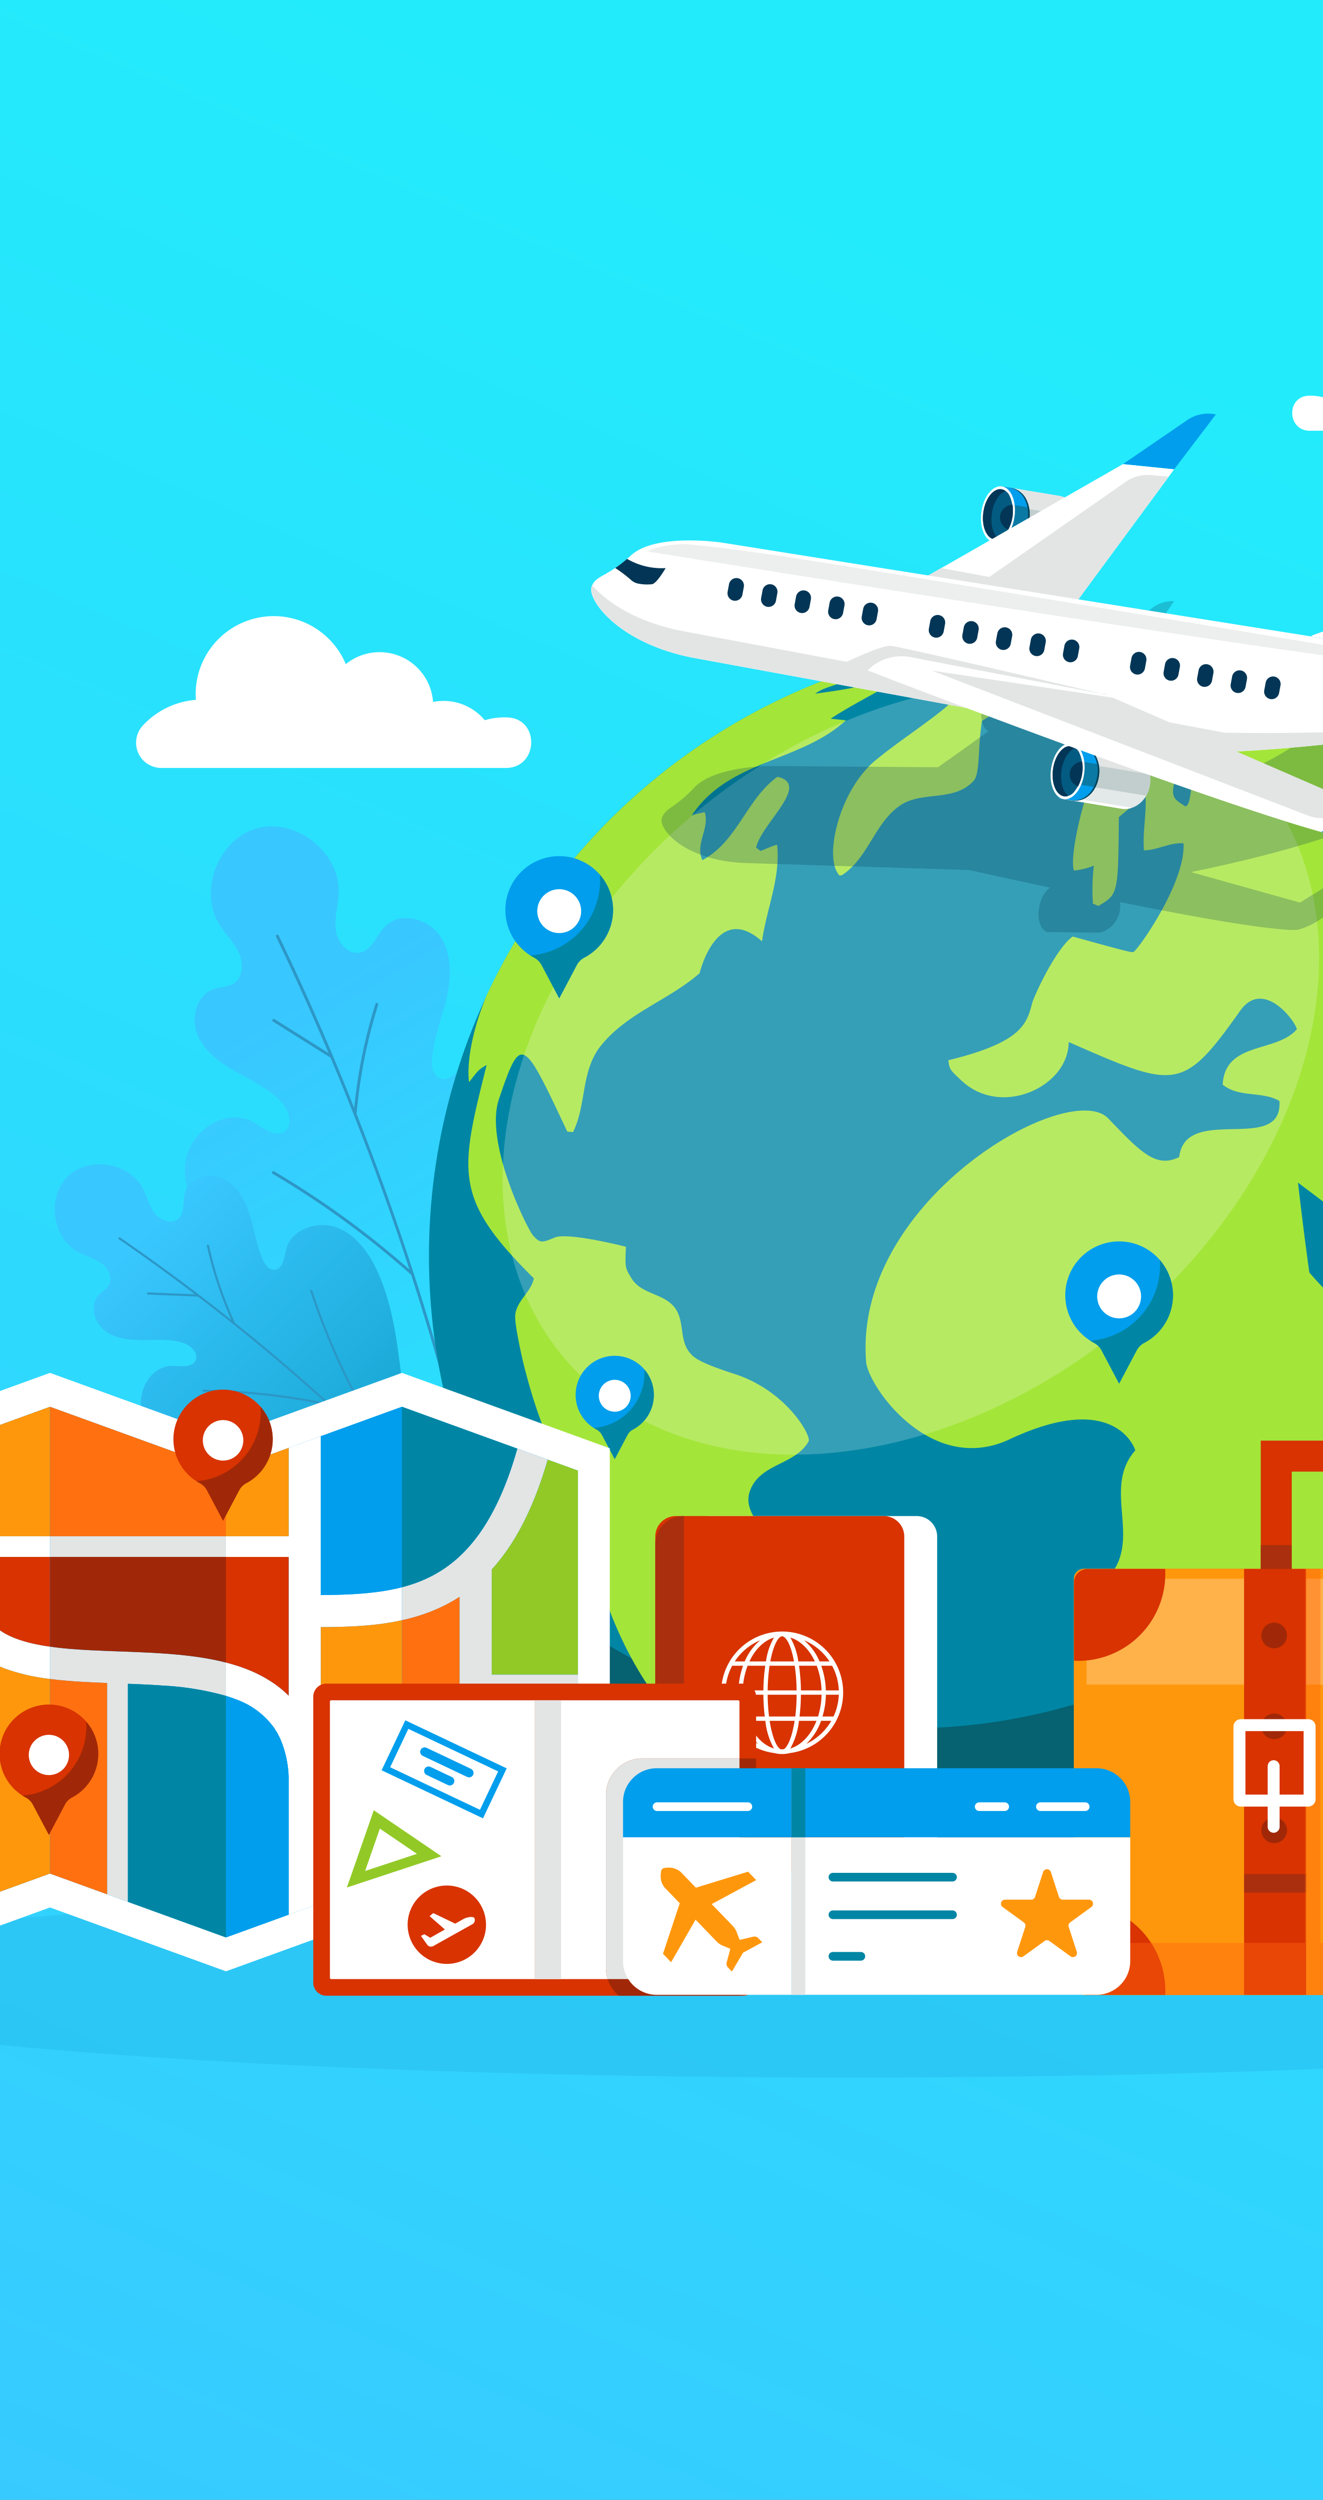 <svg xmlns="http://www.w3.org/2000/svg" xmlns:xlink="http://www.w3.org/1999/xlink" width="362" height="684" viewBox="0 0 362 684">
  <rect x="0" y="0" width="362" height="684" fill="#808080" stroke="none"/>
  <defs>
    <clipPath id="clip-path">
      <rect id="Rectángulo_32505" data-name="Rectángulo 32505" width="362" height="684" fill="none"/>
    </clipPath>
    <linearGradient id="linear-gradient" x1="0.197" y1="0.954" x2="0.745" y2="0.133" gradientUnits="objectBoundingBox">
      <stop offset="0" stop-color="#39c7ff"/>
      <stop offset="1" stop-color="#22ecfc"/>
    </linearGradient>
    <linearGradient id="linear-gradient-2" x1="1.688" y1="2.084" x2="0.469" y2="1.457" gradientUnits="objectBoundingBox">
      <stop offset="0.292" stop-color="#18a7d3"/>
      <stop offset="1" stop-color="#39c7ff"/>
    </linearGradient>
    <linearGradient id="linear-gradient-3" x1="0.787" y1="1.341" x2="0.394" y2="0.239" gradientUnits="objectBoundingBox">
      <stop offset="0" stop-color="#22ecfc"/>
      <stop offset="1" stop-color="#39c7ff"/>
    </linearGradient>
    <linearGradient id="linear-gradient-4" x1="1.135" y1="1.077" x2="0.235" y2="0.23" xlink:href="#linear-gradient-2"/>
    <linearGradient id="linear-gradient-5" x1="1.467" y1="3.274" x2="1.171" y2="1.757" xlink:href="#linear-gradient-3"/>
  </defs>
  <g id="Grupo_94715" data-name="Grupo 94715" transform="translate(-315.523)">
    <g id="Grupo_94775" data-name="Grupo 94775" transform="translate(315.523)" clip-path="url(#clip-path)">
      <g id="Grupo_94774" data-name="Grupo 94774" transform="translate(-432.898)">
        <rect id="Rectángulo_32485" data-name="Rectángulo 32485" width="1029.001" height="686.001" fill="url(#linear-gradient)"/>
        <g id="Grupo_94773" data-name="Grupo 94773" transform="translate(356.935 89.069)">
          <g id="Grupo_94772" data-name="Grupo 94772">
            <g id="Grupo_94719" data-name="Grupo 94719" transform="translate(90.958 137.022)">
              <g id="Grupo_94715-2" data-name="Grupo 94715" transform="translate(395.908 92.546)">
                <path id="Trazado_163508" data-name="Trazado 163508" d="M623.509,344.385c-3.054-8.1-6.922-16.028-8.151-24.6s.745-18.248,7.512-23.652,18.761-3.939,22,4.091c1.31,3.242,2,7.885,5.484,8.2,3.289.294,5-3.949,4.816-7.246-.309-5.386-2.749-10.381-4.722-15.4s-3.521-10.585-1.991-15.76,7.252-9.409,12.308-7.521c1.886.7,3.507,2.158,5.5,2.415,3.357.433,6.2-2.766,7.045-6.044s.375-6.747.793-10.108c1.476-11.816,15.937-19.949,26.8-15.073s14.4,21.086,6.549,30.041c-2.433,2.776-5.673,4.858-7.616,8s-1.885,8.067,1.406,9.737c3.337,1.692,7.165-1.026,10.892-1.334,6.2-.509,11.1,6.336,10.535,12.528s-4.978,11.364-9.852,15.222-10.43,6.89-14.8,11.311c-1.533,1.549-2.992,3.759-2.139,5.764,1.367,3.213,6.066,1.878,9.533,1.475,8.294-.966,15.375,7.6,15.44,15.947S715.875,358.275,710,364.211h0c-9.476,9.574-21.3,16.239-33.079,22.543-11.407,6.105-22.349,14.375-33.878,19.92-16.218,7.8-10.569-13.048-11.16-22.858A135.02,135.02,0,0,0,623.509,344.385Z" transform="translate(-615.015 -232.242)" fill="url(#linear-gradient-2)"/>
                <path id="Trazado_163509" data-name="Trazado 163509" d="M689.382,334.255c.424-.353-.189-.951-.609-.6-21.1,17.546-39.667,37.471-54.768,60.346a799.9,799.9,0,0,0,32.025-84.145.463.463,0,0,0,.041-.034,151.8,151.8,0,0,1,25.294-20.96c.46-.3.028-1.043-.432-.738a152.833,152.833,0,0,0-24.341,19.948q2.941-9.341,5.659-18.751,5.017-17.433,9.232-35.081a.428.428,0,0,0-.831-.2q-4.408,18.425-9.695,36.624-3.034-8.948-6.068-17.895c-.177-.52-1-.291-.825.232q3.215,9.477,6.428,18.953a.47.47,0,0,0,.06.117q-9.391,32.163-21.464,63.458a261.517,261.517,0,0,0-12.753-47.833c-.191-.513-1.017-.285-.825.232a261.609,261.609,0,0,1,12.975,49.152q-3.638,9.374-7.506,18.659Q634.061,392.3,626.4,408.541c-.233.5.512.919.746.42q2.383-5.057,4.687-10.15a.411.411,0,0,0,.185-.158C647.546,374.051,667.049,352.829,689.382,334.255Z" transform="translate(-610.797 -224.253)" fill="#2c97c6"/>
              </g>
              <g id="Grupo_94716" data-name="Grupo 94716" transform="translate(35.587 0)">
                <path id="Trazado_163510" data-name="Trazado 163510" d="M381.347,289.713c-6.911-4.025-14.3-7.45-20.177-12.875s-10.1-13.507-8.4-21.322,11.146-13.756,18.149-9.892c2.826,1.56,6.029,4.484,8.7,2.677,2.527-1.707,1.283-5.746-.772-8-3.36-3.68-8.019-5.835-12.359-8.284s-8.692-5.532-10.611-10.129-.287-10.968,4.434-12.562c1.763-.6,3.77-.5,5.352-1.478,2.658-1.646,2.83-5.6,1.526-8.436s-3.665-5.052-5.322-7.7c-5.828-9.324-.207-23.579,10.416-26.415s22.6,6.717,22.2,17.706c-.126,3.407-1.235,6.787-.8,10.168s3.349,6.878,6.68,6.156c3.376-.733,4.534-4.91,7.027-7.3,4.142-3.976,11.643-1.928,14.848,2.835S425.3,205.9,424.058,211.5s-3.456,11.014-4.012,16.729c-.195,2,.045,4.437,1.826,5.377,2.851,1.505,5.44-2.19,7.689-4.5,5.38-5.524,15.443-3.516,20.355,2.427s5.7,14.3,4.952,21.975h0c-1.21,12.382-5.8,24.048-10.562,35.428-4.614,11.023-7.635,23.323-12.662,34.015-7.073,15.041-15.177-3.19-21.317-9.873A124.708,124.708,0,0,0,381.347,289.713Z" transform="translate(-352.391 -164.789)" fill="url(#linear-gradient-3)"/>
                <path id="Trazado_163511" data-name="Trazado 163511" d="M423.861,239.307c.1-.5-.69-.572-.788-.077-4.89,24.866-6.584,49.963-4.071,75.151a738.82,738.82,0,0,0-26.093-78.948.285.285,0,0,0,.01-.049,140.2,140.2,0,0,1,5.908-29.757c.152-.484-.587-.763-.741-.277a141.236,141.236,0,0,0-5.813,28.476q-3.338-8.4-6.874-16.732-6.563-15.414-13.828-30.513a.4.4,0,0,0-.715.336q7.58,15.773,14.4,31.891l-14.776-9.286c-.429-.269-.886.376-.456.648L385.673,220a.434.434,0,0,0,.111.048q12.015,28.516,21.6,57.973a241.451,241.451,0,0,0-37.011-26.839c-.436-.257-.895.388-.455.646a241.686,241.686,0,0,1,37.94,27.654q2.854,8.837,5.495,17.743,4.7,15.9,8.672,32.007c.121.491.9.361.778-.134q-1.239-5.011-2.557-10a.375.375,0,0,0,.041-.221C417.078,292.2,418.684,265.629,423.861,239.307Z" transform="translate(-345.936 -156.763)" fill="#2c97c6"/>
              </g>
              <g id="Grupo_94717" data-name="Grupo 94717" transform="translate(0 92.503)">
                <path id="Trazado_163512" data-name="Trazado 163512" d="M381.163,311.653c-5.878-.044-11.842.473-17.571-.84s-11.377-4.924-13.149-10.53,2.083-12.845,7.96-12.939c2.374-.038,5.484.657,6.529-1.473.989-2.011-1.28-4.132-3.414-4.819-3.489-1.118-7.247-.792-10.91-.767s-7.562-.353-10.468-2.585-4.19-6.89-1.76-9.631c.905-1.023,2.223-1.694,2.873-2.9,1.093-2.021-.239-4.6-2.109-5.938s-4.183-1.884-6.21-2.969c-7.123-3.817-8.747-14.962-3.007-20.653s16.87-3.973,20.627,3.182c1.165,2.219,1.693,4.78,3.208,6.776s4.648,3.162,6.51,1.484c1.885-1.7,1.1-4.788,1.814-7.224,1.188-4.05,6.72-5.484,10.505-3.618s5.983,5.927,7.239,9.955,1.819,8.288,3.552,12.137c.608,1.349,1.65,2.813,3.129,2.762,2.368-.082,2.67-3.385,3.26-5.68,1.413-5.488,8.564-7.885,13.87-5.889s8.86,7.038,11.186,12.207h0c3.752,8.339,5.089,17.456,6.208,26.454,1.084,8.715,3.651,17.665,4.352,26.32.985,12.177-10.846,3.511-17.2,1.491A91.706,91.706,0,0,0,381.163,311.653Z" transform="translate(-326.452 -232.211)" fill="url(#linear-gradient-4)"/>
                <path id="Trazado_163513" data-name="Trazado 163513" d="M392.195,261.324c-.119-.354-.649-.113-.53.239a188.316,188.316,0,0,0,24.861,49.418,543.164,543.164,0,0,0-45.485-40.818.369.369,0,0,0-.012-.036,102.994,102.994,0,0,1-7.1-21.137c-.08-.364-.654-.27-.574.095a103.819,103.819,0,0,0,6.7,20.285q-5.2-4.141-10.5-8.159-9.817-7.434-19.967-14.409a.291.291,0,0,0-.333.476q10.6,7.289,20.834,15.078l-12.816-.523c-.373-.015-.428.562-.055.579l13.575.553a.3.3,0,0,0,.088-.01q18.082,13.8,34.959,29.081a177.518,177.518,0,0,0-33.411-3.595c-.372,0-.428.573-.053.579a177.49,177.49,0,0,1,34.3,3.776q5.05,4.591,9.987,9.308,8.806,8.428,17.225,17.245c.257.269.707-.1.447-.37q-2.62-2.743-5.285-5.445a.273.273,0,0,0-.055-.155A186.324,186.324,0,0,1,392.195,261.324Z" transform="translate(-321.738 -226.803)" fill="#2c97c6"/>
              </g>
              <g id="Grupo_94718" data-name="Grupo 94718" transform="translate(416.347 191.441)">
                <path id="Trazado_163514" data-name="Trazado 163514" d="M649.611,350.145c.973-6.038,1.386-12.252,3.641-17.936s6.86-10.918,12.9-11.854,12.879,4.171,12.047,10.23c-.336,2.446-1.542,5.533.483,6.947,1.911,1.334,4.452-.664,5.493-2.749,1.7-3.409,1.959-7.325,2.514-11.1s1.558-7.722,4.312-10.356,7.746-3.22,10.181-.288c.91,1.093,1.391,2.553,2.525,3.412,1.906,1.445,4.77.482,6.44-1.231s2.6-4,4.034-5.915c5.05-6.721,16.766-6.629,21.711.172s1.42,17.975-6.532,20.706c-2.464.846-5.182.985-7.473,2.227s-3.987,4.281-2.556,6.459c1.45,2.208,4.75,1.887,7.143,3.006,3.975,1.863,4.576,7.778,2.058,11.374s-7.04,5.218-11.381,5.869-8.81.561-13.039,1.736c-1.483.412-3.153,1.253-3.334,2.781-.291,2.449,3.057,3.279,5.323,4.249,5.421,2.32,6.754,10.053,3.864,15.191s-8.637,8-14.318,9.574h0c-9.168,2.541-18.754,2.474-28.182,2.2-9.132-.262-18.74.963-27.752.316-12.676-.912-1.895-11.706,1.185-17.924A95.356,95.356,0,0,0,649.611,350.145Z" transform="translate(-628.506 -304.323)" fill="url(#linear-gradient-5)"/>
                <path id="Trazado_163515" data-name="Trazado 163515" d="M694.716,368.88c.383-.067.218-.649-.162-.582a195.878,195.878,0,0,0-54.742,17.751,564.585,564.585,0,0,0,49.159-40.318.209.209,0,0,0,.039-.007,107.2,107.2,0,0,1,22.856-3.964c.388-.025.383-.628-.007-.605a108.015,108.015,0,0,0-21.915,3.68q5.079-4.692,10.049-9.5,9.193-8.919,17.972-18.253c.266-.283-.17-.7-.438-.418q-9.171,9.742-18.8,19.039,1.282-6.549,2.563-13.1c.074-.38-.51-.53-.586-.147q-1.358,6.935-2.715,13.87a.352.352,0,0,0,0,.092q-17.044,16.412-35.428,31.349a184.658,184.658,0,0,0,8.977-33.786c.063-.381-.523-.531-.587-.147a184.741,184.741,0,0,1-9.3,34.672q-5.521,4.466-11.15,8.8-10.055,7.724-20.454,14.986c-.317.222-.01.742.31.519q3.235-2.262,6.435-4.574a.278.278,0,0,0,.167-.032A193.881,193.881,0,0,1,694.716,368.88Z" transform="translate(-629.912 -299.769)" fill="#2c97c6"/>
              </g>
            </g>
            <ellipse id="Elipse_4244" data-name="Elipse 4244" cx="308.335" cy="25.981" rx="308.335" ry="25.981" transform="translate(0 427.417)" fill="#29c0ef" opacity="0.6" style="mix-blend-mode: multiply;isolation: isolate"/>
            <path id="Trazado_163516" data-name="Trazado 163516" d="M650.487,375.978c21.387-20.6,48.69-60.1,36.907-121.489-16.749-87.185-96.428-91.536-96.428-91.536l47.822-56.569C818.57,209.258,703.455,331.41,650.487,375.978Z" transform="translate(-137.095 -49.494)" fill="#fff" style="mix-blend-mode: overlay;isolation: isolate"/>
            <g id="Grupo_94721" data-name="Grupo 94721" transform="translate(171.657 53.999)">
              <circle id="Elipse_4245" data-name="Elipse 4245" cx="168.839" cy="168.839" r="168.839" transform="translate(21.674 31.782)" fill="#0086a4"/>
              <path id="Trazado_163517" data-name="Trazado 163517" d="M620.446,134.745A159.674,159.674,0,1,1,419.558,382.594,168.854,168.854,0,1,0,620.446,134.745Z" transform="translate(-372.516 -92.942)" fill="#066170"/>
              <g id="Grupo_94720" data-name="Grupo 94720" transform="translate(32.462 31.804)">
                <path id="Trazado_163518" data-name="Trazado 163518" d="M409.134,246.5c2.605-3.411,2.605-3.411,4.8-4.71-7.4,29.508-9.157,36.517,12.909,58.391-.756,3.768-4.552,5.971-5.075,9.859-.285,2.124,1.339,9.541,2.051,12.631.648,2.81,2.242,8.8,3.977,13.787,4.947,14.211,6.774,14.918,12.194,17.016,1.357.525,3.573,1.272,4.069,2.641,4.264,11.748-.62,24.509,4.012,36.217,7.569,19.131,19.654,34.2,30.069,37.5-11.134-11.2-8.168-26.743-12.374-40.078.428-.508,1-1.184,1.428-1.692,7.5.1,5.208-9.249,7.91-13.817,5.087-.525,10.474,2.98,15.294-1.139-.184-5.4-6.807-8.987-4.275-15.155,2.959-7.21,12.274-6.738,15.895-13.148.856-1.516-6.037-13.871-20.245-18.459-10.06-3.247-11.194-4.577-12.194-5.749-3.069-3.592-1.361-8.8-4.23-12.465-3.084-3.935-9.113-3.526-11.821-8.014-1.736-2.877-1.736-2.877-1.487-8.59-14.908-3.637-18.566-2.885-19.332-2.568-3.6,1.491-4.152,1.719-6.169-.626-1.425-1.659-13.288-25.242-9.239-37.21,6.07-17.942,6.543-16.933,18.692,8.908l1.572.123c3.735-7.468,2.079-16.667,7.578-23.567,7.232-9.074,18.624-12.495,27.074-19.912.008-.233,4.781-19.676,17.058-8.7,1.2-8.829,5.1-17.234,4.142-26.4-.781.123-.781.123-4.514,1.67l-1.237-.916c1.416-6.621,15.137-17.291,5.828-19.386-8.491,6.125-10.929,17.7-20.536,22.816-2.053-4.489,2.048-8.672.653-13.13a25.155,25.155,0,0,0-3.536.888c10.007-15.232,29.816-14.583,42.16-26.028-1.251-.13-2.921-.306-4.174-.44,6.433-4.249,13.48-7.45,19.911-11.7-14.182,3.455-14.182,3.455-24.147,4.872,3.562-2.737,9.186-2.147,11.495-6.9a169.305,169.305,0,0,0-101.457,89.56C407.663,238.168,409.085,246.355,409.134,246.5Z" transform="translate(-408.931 -125.277)" fill="#a4e53a"/>
                <path id="Trazado_163519" data-name="Trazado 163519" d="M580.348,134.181C562.2,129.5,562.2,129.5,554.865,128.335c6.326,1.605,6.326,1.605,8.731,2.594l-1.552-.062c10.917,3.689,14.211,4.8,31.9,16.416-6.244-2.365-6.244-2.365-8.505-2.788,7.272,6.234,7.272,6.234,10.538,9.6-10.84-8.128-19.824-13.477-23.583-15.007,9.043,8.875,9.216,9.046,16.857,14.775a102.735,102.735,0,0,0-10.286-3.2c-1.988,21.167-1.988,21.167-3.221,22.274-4.224-2.66-4.224-2.66-1.967-11.163-8.637-9.837-10.987-9.884-16.667-10-7.541,8.786-13.58,34.3-11.94,38.682a19.736,19.736,0,0,0,5.428-1.332,57.524,57.524,0,0,0-.246,10.382l1.472.63c5.443-3.165,5.443-3.165,5.629-24.306,5.952-4.974,5.952-4.974,7.314-5.533.242,4.89-.859,9.737-.444,14.632,3.71-.051,7.045-2.2,10.813-1.933.674,10.3-11.7,28.081-13.52,29.613-.466.392-.466.392-16.828-4.109-4.881,3.725-10.6,16.5-11.025,18.123-1.517,5.8-2.828,10.82-22.975,15.733.351,2.526.351,2.526,3.639,5.6,10.943,10.235,29.325,1.537,29.289-10.589,29.4,12.905,31.161,13.678,46.957-8.583,6.27-8.836,15.054,2.763,15.476,5.1-5.651,6.544-19.6,3.223-20.3,15.14,4.551,3.674,10.729,1.692,15.536,4.475.993,14.783-25.677.638-27.429,15.351-6.336,3.082-10.43-1.2-19.4-10.569C543.85,247.106,484.7,280.67,488.3,324.9c.535,6.564,17.63,31.313,39.257,21.164,29.2-13.7,34.359,2.872,34.393,3.047-8.478,9.577.331,22.095-5.471,32.127-7.162,12.384,5.525,27.365-5.144,39.289.136.155,16.555,10.626,38.085-24.272,3.263-5.288,3.263-5.288,4.932-5.934.719,2.736,1.069,5.554,1.823,8.281.549.28,1.281.652,1.832.93,4.433-2.228,16.166-15.432,19.9-24.5,1.2-2.9,1.2-2.9-4.01-19.268-.875-2.754.783-6,5.9-13.748,4.178-6.336,8.913-13.517,9.7-16.958.228-1,.473-2.346.593-3.364.266-2.282-.889-3.979-4.577-6.724-9.328-6.942-13-11.154-15.944-14.54-1.029-7.364-2.264-17.2-3.106-24.588,7.894,5.906,15.679,11.954,23.57,17.866.911-1.039,2.808-3.2-3.378-23.051,32.96,4.769,32.96,4.769,34,4.95,6.937,14.612,7.782,15.159,10.584,16.974,7.576-6.075,12.535-21.331,14.815-29.884,7.875,13.621,8.169,15.784,8.28,16.6,1.107,8.148,2.253,16.575,8.788,20.3-.207-2.49-.593-7.125-3.748-17.322,4.459-7.306,4.459-7.306-1.631-23.406a8.131,8.131,0,0,0,3.66-3.659,169.1,169.1,0,0,0-123.307-123.18C578.817,132.669,579.7,133.5,580.348,134.181Z" transform="translate(-379.464 -127.13)" fill="#a4e53a"/>
                <path id="Trazado_163520" data-name="Trazado 163520" d="M511.755,146.72c-6.2,4.982-12.938,9.245-19.034,14.363a22.726,22.726,0,0,0-1.786,1.775c-8.349,8.981-11.6,25.117-7.5,29.279a1.579,1.579,0,0,0,1.146-.424c6.78-4.788,8.463-13.747,15.195-18.574,6.089-4.364,14.833-.915,20.365-6.919,1.114-1.209,1.291-4.539,1.56-9.581.056-1.05.237-3.814.707-6.8,6.731-4.153,12.257-8.613,14.077-11.36,2.409-3.637,4.194-7.687,7.095-11-.626-.014-1.254-.018-1.881-.025-10.346,3.161-20.052,9.686-20.492,9.985C517.492,139.959,515.214,143.94,511.755,146.72Z" transform="translate(-381.872 -127.457)" fill="#a4e53a"/>
              </g>
              <path id="Trazado_163521" data-name="Trazado 163521" d="M674.155,297.217c-6.529-3.725-7.671-12.15-8.783-20.3-.112-.816-.408-2.98-8.284-16.6-2.275,8.549-7.232,23.81-14.812,29.881-2.795-1.817-3.643-2.357-10.58-16.976-.285-.041-.49-.082-1.336-.2q.307-4.912.306-9.915a159.444,159.444,0,0,0-64.69-128.359A169.163,169.163,0,0,1,672.564,253.318c-2.284,1.958-3.621,3.08-3.784,3.162,6.09,16.1,6.09,16.1,1.631,23.413C673.564,290.085,673.953,294.717,674.155,297.217Z" transform="translate(-318.048 -92.943)" fill="#92c927"/>
              <ellipse id="Elipse_4246" data-name="Elipse 4246" cx="123.635" cy="91.53" rx="123.635" ry="91.53" transform="matrix(0.771, -0.636, 0.636, 0.771, 0, 157.348)" fill="#fff" opacity="0.21" style="mix-blend-mode: overlay;isolation: isolate"/>
            </g>
            <path id="Trazado_163522" data-name="Trazado 163522" d="M667.292,182.211l-15.666-7.471c.862-.571,1.657-1.151,2.378-1.74l1.21-6.7-8.458-.062,17.394-31.111-8.387-.812a7.8,7.8,0,0,0-5.624,1.793c-.97.79-2.176,1.77-3.544,2.881-.912.74-1.9,1.538-2.932,2.376C639,145.132,633.3,149.716,628.5,153.495c-1.066.84-2.088,1.64-3.044,2.383q-.492.381-.975.744-.965.729-1.9,1.386c-.309.22-.616.432-.918.641-2.423,1.667-4.619,2.983-6.474,4.012q-.7.387-1.324.72c-1.885,1-3.3,1.663-4.079,2.073-.086.047-.165.088-.236.128a1.76,1.76,0,0,0-.41.281c-.036.041-.04.073-.018.1l-52.294-.38,9.509-14.188,12.021-17.935,9.339-13.565a9.347,9.347,0,0,0-6.429,2.227l-14.4,11.914L553.789,143.4c-.067-.016-.137-.029-.206-.044l-.171-.032a4.714,4.714,0,0,0-.759-.073l-10.681-.154c-.128-.012-.255-.025-.388-.026h-.35l-1.976-.012-.012.064c-1.893.359-3.7,3.014-4.171,6.255-.418,2.9.379,5.356,1.834,6.112l-10.825,7.753-.069,0-2.9,2.09L476.754,165s-14.855.054-20.343,5.891c-.3.327-.6.631-.892.922l-.218.217c-.906.895-1.715,1.613-2.441,2.206-.089.073-.173.143-.258.21-2.7,2.171-4.18,2.674-4.913,4.426l-.011-.011c-.055.129-.1.263-.151.407a1.868,1.868,0,0,0-.08.605v.029a3.2,3.2,0,0,0,.089.622,4.925,4.925,0,0,0,.311.9,8.833,8.833,0,0,0,1.179,1.852q.4.488.89.991.247.249.521.5.547.5,1.2,1a21.3,21.3,0,0,0,2.194,1.469,25.7,25.7,0,0,0,2.682,1.362,36.4,36.4,0,0,0,11.091,2.75q1.494.148,3.109.206l60.9,1.9c6.609,1.463,14.225,3.124,22.189,4.814-1.464.955-2.715,3.19-3.091,5.8-.424,2.939.4,5.411,1.885,6.137l-.037.2h.007l.826.012c.04,0,.077.011.115.011s.069-.007.1-.008l12.876.182a5.019,5.019,0,0,0,.591-.033c.042-.005.085-.015.127-.022.154-.021.309-.045.461-.081.038-.008.078-.022.118-.033.155-.038.309-.082.461-.136.034-.012.069-.027.1-.041.154-.056.306-.118.456-.188l.029-.012h-.006a7.309,7.309,0,0,0,3.241-3.19h0l.014-.029c.077-.145.145-.295.214-.446.022-.051.048-.1.069-.151.064-.152.122-.307.177-.465.018-.053.04-.106.058-.159.052-.158.095-.32.136-.482.015-.055.033-.11.047-.166.048-.209.088-.421.119-.637l.006-.026v-.015c.032-.222.052-.443.062-.66v-.014c0-.019,0-.038,0-.059.01-.23.005-.456-.007-.678,0-.07-.011-.14-.018-.209-.014-.152-.031-.3-.055-.45,14.822,2.985,29.015,5.611,38.437,6.813,5.515.7,9.266,1.006,10.383.745.037-.008.078-.015.108-.025.141-.044.273-.092.41-.139a21.591,21.591,0,0,0,5.813-2.891c.281-.2.526-.39.749-.571l14.653-11.16-9.843,1.461a12.783,12.783,0,0,0-4.854,1.814l-6.579,4.1,0,0-2.054-.572h0l-27.776-7.779.419-.085.107-.022c.4-.084.827-.17,1.264-.262l.188-.038c.427-.089.866-.181,1.32-.279l.056-.011,1.452-.311.241-.052q1.5-.325,3.146-.694l.265-.06q1.665-.375,3.452-.793l.254-.059q.91-.214,1.845-.438h0c.61-.147,1.231-.3,1.856-.45l.263-.066q.945-.231,1.909-.473l.156-.04q.908-.228,1.829-.465l.254-.066q.973-.251,1.961-.512l.247-.066q.916-.243,1.84-.494l.229-.062q1-.272,2-.552l.284-.081q.947-.265,1.9-.538l.167-.048q.831-.241,1.664-.486h0c.115-.033.229-.069.343-.1s.218-.066.328-.1c.657-.2,1.314-.4,1.972-.6l.047-.014.344-.107.156-.048q.751-.235,1.5-.472c.121-.037.24-.075.361-.114q.514-.165,1.026-.332l.192-.062q1.367-.447,2.715-.908l.351-.121q.978-.338,1.941-.682h.006c.284-.1.564-.2.845-.307l.049-.018q.49-.179.977-.361l.337-.126q.93-.35,1.841-.707l.038-.014h0q1.183-.463,2.325-.94l14.34,4.373a15.256,15.256,0,0,0,8.416.04l5.982-1.616Z" transform="translate(-190.484 -44.474)" fill="#033656" opacity="0.24" style="mix-blend-mode: multiply;isolation: isolate"/>
            <g id="Grupo_94733" data-name="Grupo 94733" transform="translate(237.706 24.106)">
              <g id="Grupo_94723" data-name="Grupo 94723" transform="translate(106.66 19.812)">
                <path id="Trazado_163523" data-name="Trazado 163523" d="M515.737,96.929l16.325,2.718c3.717.587,6.237,4.481,5.631,8.7s-4.11,7.158-7.827,6.571L512.893,112.1Z" transform="translate(-510.503 -96.929)" fill="#e3e8e8"/>
                <path id="Trazado_163524" data-name="Trazado 163524" d="M512.923,99.912,537.868,104c.031.132.063.263.089.4a8.5,8.5,0,0,1,.137,2.006,8.289,8.289,0,0,1-.078.837,8.5,8.5,0,0,1-1.022,3l-24.97-4.079Z" transform="translate(-510.827 -95.819)" fill="#c2cece"/>
                <path id="Trazado_163525" data-name="Trazado 163525" d="M513.018,107.494l19.707,3.252a6.044,6.044,0,0,1-2.859.239l-16.973-2.819Z" transform="translate(-510.503 -92.999)" fill="#fff"/>
                <path id="Trazado_163526" data-name="Trazado 163526" d="M515.211,96.929l16.325,2.718a7.011,7.011,0,0,1,5.572,5.854l-22.8-3.741Z" transform="translate(-509.978 -96.929)" fill="#e3e5e5"/>
                <path id="Trazado_163527" data-name="Trazado 163527" d="M512.959,111.741c2.416-.617,3.632-3.379,4.123-6.791.445-3.09.167-5.849-1.472-7.337l.128-.683,2.835.447a5.835,5.835,0,0,1,4.2,2.95,8.86,8.86,0,0,1,.955,5.672c-.608,4.215-3.633,7.233-7.35,6.646l-3.481-.549Z" transform="translate(-510.503 -96.929)" fill="#009eed"/>
                <path id="Trazado_163528" data-name="Trazado 163528" d="M522.716,101.462a9.736,9.736,0,0,1,.067,3.227,9.637,9.637,0,0,1-.945,3.014l-6.417-1.013a17.614,17.614,0,0,0,.886-6.243Z" transform="translate(-509.563 -95.62)" fill="#0a7aa5"/>
                <path id="Trazado_163529" data-name="Trazado 163529" d="M522.468,105.828a8.868,8.868,0,0,0-.953-5.672,5.84,5.84,0,0,0-4.2-2.95l.427.067a5.835,5.835,0,0,1,4.2,2.95,8.86,8.86,0,0,1,.955,5.672c-.608,4.215-3.633,7.233-7.35,6.646l-.425-.067C518.837,113.061,521.862,110.042,522.468,105.828Z" transform="translate(-509.675 -96.826)" fill="#064156"/>
                <g id="Grupo_94722" data-name="Grupo 94722" transform="translate(0 0.07)">
                  <path id="Trazado_163530" data-name="Trazado 163530" d="M511.287,103.924c.613-4.216,3.135-7.309,5.631-6.909s4.023,4.141,3.409,8.355-3.135,7.309-5.631,6.909S510.673,108.139,511.287,103.924Z" transform="translate(-511.151 -96.98)" fill="#fff"/>
                  <path id="Trazado_163531" data-name="Trazado 163531" d="M511.678,103.8c-.55,3.776.788,7.134,2.983,7.486a3.12,3.12,0,0,0,2.664-1.065,10.323,10.323,0,0,0,1.5-10.91,3.164,3.164,0,0,0-2.169-1.725C514.459,97.232,512.226,100.02,511.678,103.8Z" transform="translate(-511.002 -96.766)" fill="#035b82"/>
                  <path id="Trazado_163532" data-name="Trazado 163532" d="M516.654,97.584a2.533,2.533,0,0,1,1.12.484c-1.753.6-3.323,3.018-3.772,6.1s.361,5.883,1.865,7a2.48,2.48,0,0,1-1.206.114c-2.2-.351-3.533-3.71-2.984-7.487S514.46,97.232,516.654,97.584Z" transform="translate(-511.002 -96.766)" fill="#033656"/>
                </g>
                <path id="Trazado_163533" data-name="Trazado 163533" d="M518.375,100.656a11.053,11.053,0,0,1,0,3.261,10.653,10.653,0,0,1-1.132,3.521,3.5,3.5,0,0,1,1.136-6.782Z" transform="translate(-509.734 -95.543)" fill="#033656"/>
              </g>
              <g id="Grupo_94726" data-name="Grupo 94726" transform="translate(76.279)">
                <g id="Grupo_94724" data-name="Grupo 94724">
                  <path id="Trazado_163534" data-name="Trazado 163534" d="M572.281,93.96l-34.069,46.23-49.2-7.994L558.28,92.543Z" transform="translate(-489.008 -78.749)" fill="#fff"/>
                  <path id="Trazado_163535" data-name="Trazado 163535" d="M553.5,97.7l11.382-14.99h0a10.14,10.14,0,0,0-7.836,1.553L539.5,96.283Z" transform="translate(-470.225 -82.489)" fill="#009eed"/>
                </g>
                <g id="Grupo_94725" data-name="Grupo 94725" transform="translate(0 42.236)">
                  <path id="Trazado_163536" data-name="Trazado 163536" d="M547.07,120.459l-8.857,12.019-49.2-7.994,19.476-11.212Z" transform="translate(-489.008 -113.273)" fill="#e3e5e5"/>
                </g>
                <path id="Trazado_163537" data-name="Trazado 163537" d="M563.756,95.17l-29.731,40.346-26.1-8.21,44.062-30.719a10.388,10.388,0,0,1,6.8-1.832Z" transform="translate(-481.972 -77.939)" fill="#e3e5e5"/>
              </g>
              <g id="Grupo_94728" data-name="Grupo 94728" transform="translate(0 30.325)">
                <path id="Trazado_163538" data-name="Trazado 163538" d="M461.77,139.97l141.1,25.875s63.06-1.86,82.283-14.814l1.475-8.041-217.5-34.632s-18.1-2.682-24.791,3.5c-.373.346-.737.665-1.089.97-.086.077-.177.154-.265.228a33.3,33.3,0,0,1-2.976,2.267c-.108.074-.21.144-.313.211-3.536,2.337-5.369,2.538-6.185,5.005C432.389,123.912,440.776,136.042,461.77,139.97Z" transform="translate(-433.411 -103.406)" fill="#fff"/>
                <path id="Trazado_163539" data-name="Trazado 163539" d="M600.538,136.854l17.9,5.23-1.174,2.788c-7.882,2.743-17.916,4.765-27.989,6.247l8.774-10.2Z" transform="translate(-375.431 -92.59)" fill="#e3e5e5"/>
                <path id="Trazado_163540" data-name="Trazado 163540" d="M458.815,129.318l147.755,27.7s31.605.829,59.413-1.966c-25.965,6.367-63.116,7.464-63.116,7.464L461.77,136.64c-20.994-3.928-29.381-16.058-28.26-19.434.056-.169.117-.325.183-.475C437.794,121.4,445.925,126.9,458.815,129.318Z" transform="translate(-433.411 -100.075)" fill="#e3e5e5"/>
                <path id="Trazado_163541" data-name="Trazado 163541" d="M438.219,113.951a37.271,37.271,0,0,1,4.4,3.345,4.136,4.136,0,0,0,2.135.967,12.629,12.629,0,0,0,3.556.122c1.376-.313,3.7-4.41,3.7-4.41a18.8,18.8,0,0,1-10.552-2.519c-.086.077-.177.154-.265.228A33.3,33.3,0,0,1,438.219,113.951Z" transform="translate(-431.623 -102.037)" fill="#033656"/>
                <path id="Trazado_163542" data-name="Trazado 163542" d="M595.679,140.96l30.246,13.92a19.069,19.069,0,0,0,10.258,1.607l7.289-.884-2.49-1.579-26.751-16.961-16.077-.21-.841,1.394Z" transform="translate(-373.047 -92.59)" fill="#009eed"/>
                <path id="Trazado_163543" data-name="Trazado 163543" d="M595.679,140.582l30.246,13.92a19.069,19.069,0,0,0,10.258,1.607l7.289-.884-2.49-1.579-8.078.517a12.171,12.171,0,0,1-5.831-1.541l-29.76-14.753Z" transform="translate(-373.047 -92.212)" fill="#fff"/>
                <g id="Grupo_94727" data-name="Grupo 94727" transform="translate(37.312 14.665)">
                  <path id="Trazado_163544" data-name="Trazado 163544" d="M463.421,115.314h0a2.066,2.066,0,0,1,1.656,2.4l-.384,2.092a2.066,2.066,0,0,1-2.4,1.655h0a2.067,2.067,0,0,1-1.655-2.4l.383-2.092A2.067,2.067,0,0,1,463.421,115.314Z" transform="translate(-460.606 -115.28)" fill="#033656"/>
                  <path id="Trazado_163545" data-name="Trazado 163545" d="M470.112,116.54h0a2.067,2.067,0,0,1,1.655,2.4l-.384,2.092a2.066,2.066,0,0,1-2.4,1.656h0a2.068,2.068,0,0,1-1.655-2.4l.384-2.091A2.066,2.066,0,0,1,470.112,116.54Z" transform="translate(-458.118 -114.824)" fill="#033656"/>
                  <path id="Trazado_163546" data-name="Trazado 163546" d="M476.8,117.767h0a2.067,2.067,0,0,1,1.655,2.4l-.383,2.092a2.068,2.068,0,0,1-2.4,1.655h0a2.066,2.066,0,0,1-1.655-2.4l.384-2.092A2.066,2.066,0,0,1,476.8,117.767Z" transform="translate(-455.63 -114.368)" fill="#033656"/>
                  <path id="Trazado_163547" data-name="Trazado 163547" d="M483.49,118.994h0a2.067,2.067,0,0,1,1.656,2.4l-.384,2.092a2.067,2.067,0,0,1-2.4,1.655h0a2.067,2.067,0,0,1-1.656-2.4l.384-2.092A2.067,2.067,0,0,1,483.49,118.994Z" transform="translate(-453.141 -113.911)" fill="#033656"/>
                  <path id="Trazado_163548" data-name="Trazado 163548" d="M490.178,120.22h0a2.068,2.068,0,0,1,1.656,2.4l-.384,2.091a2.067,2.067,0,0,1-2.4,1.656h0a2.066,2.066,0,0,1-1.655-2.4l.383-2.092A2.067,2.067,0,0,1,490.178,120.22Z" transform="translate(-450.653 -113.455)" fill="#033656"/>
                  <path id="Trazado_163549" data-name="Trazado 163549" d="M503.558,122.674h0a2.067,2.067,0,0,1,1.655,2.4l-.383,2.092a2.068,2.068,0,0,1-2.4,1.655h0a2.067,2.067,0,0,1-1.655-2.4l.384-2.092A2.066,2.066,0,0,1,503.558,122.674Z" transform="translate(-445.676 -112.542)" fill="#033656"/>
                  <path id="Trazado_163550" data-name="Trazado 163550" d="M510.247,123.9h0a2.065,2.065,0,0,1,1.655,2.4l-.383,2.092a2.067,2.067,0,0,1-2.4,1.655h0a2.067,2.067,0,0,1-1.656-2.4l.384-2.092A2.066,2.066,0,0,1,510.247,123.9Z" transform="translate(-443.188 -112.086)" fill="#033656"/>
                  <path id="Trazado_163551" data-name="Trazado 163551" d="M516.935,125.127h0a2.067,2.067,0,0,1,1.656,2.4l-.384,2.092a2.067,2.067,0,0,1-2.4,1.656h0a2.066,2.066,0,0,1-1.655-2.4l.383-2.092A2.067,2.067,0,0,1,516.935,125.127Z" transform="translate(-440.699 -111.63)" fill="#033656"/>
                  <path id="Trazado_163552" data-name="Trazado 163552" d="M523.626,126.354h0a2.067,2.067,0,0,1,1.655,2.4l-.384,2.092a2.065,2.065,0,0,1-2.4,1.655h0a2.066,2.066,0,0,1-1.655-2.4l.383-2.092A2.068,2.068,0,0,1,523.626,126.354Z" transform="translate(-438.211 -111.173)" fill="#033656"/>
                  <path id="Trazado_163553" data-name="Trazado 163553" d="M530.315,127.581h0a2.066,2.066,0,0,1,1.655,2.4l-.384,2.092a2.066,2.066,0,0,1-2.4,1.655h0a2.067,2.067,0,0,1-1.655-2.4l.384-2.092A2.066,2.066,0,0,1,530.315,127.581Z" transform="translate(-435.722 -110.717)" fill="#033656"/>
                  <path id="Trazado_163554" data-name="Trazado 163554" d="M543.692,130.034h0a2.067,2.067,0,0,1,1.656,2.4l-.384,2.092a2.066,2.066,0,0,1-2.4,1.655h0a2.065,2.065,0,0,1-1.655-2.4l.383-2.092A2.067,2.067,0,0,1,543.692,130.034Z" transform="translate(-430.745 -109.805)" fill="#033656"/>
                  <path id="Trazado_163555" data-name="Trazado 163555" d="M550.383,131.261h0a2.066,2.066,0,0,1,1.655,2.4l-.384,2.092a2.066,2.066,0,0,1-2.4,1.655h0a2.066,2.066,0,0,1-1.655-2.4l.383-2.092A2.068,2.068,0,0,1,550.383,131.261Z" transform="translate(-428.257 -109.348)" fill="#033656"/>
                  <path id="Trazado_163556" data-name="Trazado 163556" d="M557.072,132.488h0a2.066,2.066,0,0,1,1.655,2.4l-.384,2.092a2.066,2.066,0,0,1-2.4,1.655h0a2.067,2.067,0,0,1-1.655-2.4l.384-2.092A2.064,2.064,0,0,1,557.072,132.488Z" transform="translate(-425.769 -108.892)" fill="#033656"/>
                  <path id="Trazado_163557" data-name="Trazado 163557" d="M563.761,133.714h0a2.067,2.067,0,0,1,1.655,2.4l-.383,2.092a2.068,2.068,0,0,1-2.4,1.656h0a2.067,2.067,0,0,1-1.656-2.4l.384-2.091A2.067,2.067,0,0,1,563.761,133.714Z" transform="translate(-423.28 -108.436)" fill="#033656"/>
                  <path id="Trazado_163558" data-name="Trazado 163558" d="M570.45,134.941h0a2.067,2.067,0,0,1,1.656,2.4l-.384,2.092a2.067,2.067,0,0,1-2.4,1.655h0a2.066,2.066,0,0,1-1.656-2.4l.384-2.092A2.067,2.067,0,0,1,570.45,134.941Z" transform="translate(-420.792 -107.979)" fill="#033656"/>
                </g>
                <path id="Trazado_163559" data-name="Trazado 163559" d="M577.525,135.392l45.353,7.171,21.217-35.155-10.221-2.555a8.541,8.541,0,0,0-6.854,1.17c-6.306,4.235-20.754,13.9-30.081,19.8C584.165,133.913,574.669,134.941,577.525,135.392Z" transform="translate(-379.99 -104.591)" fill="#009eed"/>
                <path id="Trazado_163560" data-name="Trazado 163560" d="M596.938,125.827c9.327-5.9,23.775-15.567,30.081-19.8a8.541,8.541,0,0,1,6.854-1.17l10.221,2.555-.991,1.642-9.136-2.283a8.543,8.543,0,0,0-6.853,1.169c-6.307,4.237-20.756,13.9-30.081,19.8a81.066,81.066,0,0,1-16.784,8.082l-2.725-.431C574.669,134.941,584.165,133.912,596.938,125.827Z" transform="translate(-379.99 -104.591)" fill="#fff"/>
                <path id="Trazado_163561" data-name="Trazado 163561" d="M675.786,143.786S549.3,122.535,487.592,112.759c-19.5-3.09-31.944-4.26-32.64-4.25-7.561.1-10.278,2.021-10.278,2.021S681.081,148.683,675.786,143.786Z" transform="translate(-429.221 -103.134)" fill="#e3e5e5" opacity="0.64"/>
              </g>
              <g id="Grupo_94732" data-name="Grupo 94732" transform="translate(64.434 63.52)">
                <g id="Grupo_94730" data-name="Grupo 94730" transform="translate(61.287 26.588)">
                  <path id="Trazado_163562" data-name="Trazado 163562" d="M529.632,148.165l16.325,2.719c3.717.586,6.236,4.481,5.629,8.7s-4.11,7.158-7.827,6.571l-16.973-2.821Z" transform="translate(-524.397 -148.165)" fill="#e3e8e8"/>
                  <path id="Trazado_163563" data-name="Trazado 163563" d="M526.816,151.149l24.946,4.083c.032.132.064.262.089.4a8.574,8.574,0,0,1,.139,2.006c-.012.276-.04.557-.08.837a8.459,8.459,0,0,1-1.022,3l-24.97-4.079Z" transform="translate(-524.72 -147.055)" fill="#c2cece"/>
                  <path id="Trazado_163564" data-name="Trazado 163564" d="M526.912,158.731l19.706,3.252a6.043,6.043,0,0,1-2.859.239L526.786,159.4Z" transform="translate(-524.397 -144.234)" fill="#fff"/>
                  <path id="Trazado_163565" data-name="Trazado 163565" d="M529.106,148.165l16.325,2.719a7.011,7.011,0,0,1,5.57,5.854L528.2,153Z" transform="translate(-523.872 -148.165)" fill="#e3e5e5"/>
                  <path id="Trazado_163566" data-name="Trazado 163566" d="M526.852,162.979c2.417-.619,3.633-3.381,4.124-6.793.445-3.09.166-5.849-1.474-7.336l.129-.685,2.833.449a5.836,5.836,0,0,1,4.2,2.95,8.867,8.867,0,0,1,.954,5.672c-.606,4.215-3.632,7.233-7.349,6.646l-3.482-.55Z" transform="translate(-524.397 -148.165)" fill="#009eed"/>
                  <path id="Trazado_163567" data-name="Trazado 163567" d="M536.61,152.7a9.9,9.9,0,0,1-.878,6.243l-6.418-1.013a17.541,17.541,0,0,0,.886-6.243Z" transform="translate(-523.457 -146.856)" fill="#0a7aa5"/>
                  <path id="Trazado_163568" data-name="Trazado 163568" d="M536.361,157.065a8.858,8.858,0,0,0-.954-5.672,5.832,5.832,0,0,0-4.2-2.95l.425.067a5.836,5.836,0,0,1,4.2,2.95,8.867,8.867,0,0,1,.954,5.672c-.607,4.215-3.632,7.233-7.348,6.646l-.427-.067C532.73,164.3,535.755,161.279,536.361,157.065Z" transform="translate(-523.569 -148.062)" fill="#064156"/>
                  <g id="Grupo_94729" data-name="Grupo 94729" transform="translate(0 0.071)">
                    <path id="Trazado_163569" data-name="Trazado 163569" d="M525.181,155.161c.613-4.216,3.134-7.309,5.631-6.909s4.023,4.141,3.409,8.355-3.135,7.309-5.632,6.909S524.566,159.376,525.181,155.161Z" transform="translate(-525.045 -148.217)" fill="#fff"/>
                    <path id="Trazado_163570" data-name="Trazado 163570" d="M525.57,155.034c-.55,3.776.788,7.134,2.984,7.486a3.118,3.118,0,0,0,2.664-1.066,10.319,10.319,0,0,0,1.5-10.909,3.166,3.166,0,0,0-2.171-1.725C528.353,148.469,526.121,151.257,525.57,155.034Z" transform="translate(-524.895 -148.003)" fill="#035b82"/>
                    <path id="Trazado_163571" data-name="Trazado 163571" d="M530.548,148.82a2.543,2.543,0,0,1,1.12.486c-1.755.6-3.323,3.018-3.772,6.1s.359,5.883,1.865,7a2.469,2.469,0,0,1-1.207.113c-2.194-.351-3.533-3.71-2.983-7.487S528.353,148.469,530.548,148.82Z" transform="translate(-524.895 -148.003)" fill="#033656"/>
                  </g>
                  <path id="Trazado_163572" data-name="Trazado 163572" d="M532.269,151.893a11.1,11.1,0,0,1,0,3.261,10.7,10.7,0,0,1-1.133,3.521,3.5,3.5,0,0,1,1.137-6.782Z" transform="translate(-523.628 -146.778)" fill="#033656"/>
                </g>
                <g id="Grupo_94731" data-name="Grupo 94731" transform="translate(11.19 2.869)">
                  <path id="Trazado_163573" data-name="Trazado 163573" d="M488.531,134.754s89.1,34.362,124.111,44.2c6.938,1.946,11.595,3.025,12.787,2.829a22.464,22.464,0,0,0,7.586-2.581,13.468,13.468,0,0,0,2.354-1.668c.2-.182.295-.291.295-.291l-9.81-4.493-72.674-31.5-52.91-10.138a13.054,13.054,0,0,0-11.74,3.644Z" transform="translate(-488.531 -130.877)" fill="#fff"/>
                  <path id="Trazado_163574" data-name="Trazado 163574" d="M606.14,157.623a13.636,13.636,0,0,0-5.915,1.338l-8.019,3.837L578.989,169c6.944,1.945,11.6,3.025,12.791,2.832a22.579,22.579,0,0,0,7.584-2.581l18.77-11.608Z" transform="translate(-454.88 -120.927)" fill="#009eed"/>
                  <path id="Trazado_163575" data-name="Trazado 163575" d="M501.338,133.73l49.547,7.414,67.7,29.458-6.255,2.658a10.81,10.81,0,0,1-7.984.167Z" transform="translate(-483.767 -129.816)" fill="#e3e5e5"/>
                </g>
                <path id="Trazado_163576" data-name="Trazado 163576" d="M536.961,138.482l-1.707-.139.545.128Z" transform="translate(-459.96 -125.231)" fill="#cfd3d3"/>
                <path id="Trazado_163577" data-name="Trazado 163577" d="M495.479,137.036c-2.515-.963-3.916-1.5-3.916-1.5a13.067,13.067,0,0,1,11.74-3.645l52.155,10,.21.016c-5.721-1.34-54.626-12.791-57.657-13.1-3.217-.331-17.637,7.018-17.637,7.018Z" transform="translate(-480.375 -128.786)" fill="#e3e5e5"/>
              </g>
            </g>
            <g id="Grupo_94742" data-name="Grupo 94742" transform="translate(214.24 145.179)">
              <g id="Grupo_94735" data-name="Grupo 94735">
                <g id="Grupo_94734" data-name="Grupo 94734">
                  <path id="Trazado_163578" data-name="Trazado 163578" d="M445.776,185.469a14.734,14.734,0,1,0-21.623,13.023,5.043,5.043,0,0,1,2.1,2.091l4.788,9.063,4.79-9.063a4.931,4.931,0,0,1,2.058-2.069A14.729,14.729,0,0,0,445.776,185.469Z" transform="translate(-416.308 -170.734)" fill="#009eed"/>
                  <circle id="Elipse_4247" data-name="Elipse 4247" cx="6.007" cy="6.007" r="6.007" transform="translate(8.727 9.042)" fill="#fff"/>
                </g>
                <path id="Trazado_163579" data-name="Trazado 163579" d="M440.309,174.436c.037.508.063,1.019.063,1.537A20.621,20.621,0,0,1,421.3,196.532c.325.206.656.4,1,.583a5.043,5.043,0,0,1,2.1,2.091l4.788,9.063,4.79-9.063a4.931,4.931,0,0,1,2.058-2.069,14.728,14.728,0,0,0,4.276-22.7Z" transform="translate(-414.451 -169.357)" fill="#0086a4"/>
              </g>
              <g id="Grupo_94737" data-name="Grupo 94737" transform="translate(19.232 136.727)">
                <g id="Grupo_94736" data-name="Grupo 94736">
                  <path id="Trazado_163580" data-name="Trazado 163580" d="M451.718,281.086a10.7,10.7,0,1,0-15.7,9.456,3.652,3.652,0,0,1,1.526,1.519l3.477,6.579,3.477-6.58a3.586,3.586,0,0,1,1.494-1.5A10.69,10.69,0,0,0,451.718,281.086Z" transform="translate(-430.326 -270.39)" fill="#009eed"/>
                  <path id="Trazado_163581" data-name="Trazado 163581" d="M443.666,279.536a4.362,4.362,0,1,1-4.362-4.362A4.362,4.362,0,0,1,443.666,279.536Z" transform="translate(-428.608 -268.61)" fill="#fff"/>
                </g>
                <path id="Trazado_163582" data-name="Trazado 163582" d="M447.75,273.076c.027.369.047.741.047,1.117a14.971,14.971,0,0,1-13.846,14.926c.235.15.475.292.722.424a3.652,3.652,0,0,1,1.526,1.519l3.477,6.579,3.477-6.58a3.587,3.587,0,0,1,1.494-1.5,10.693,10.693,0,0,0,3.1-16.482Z" transform="translate(-428.977 -269.39)" fill="#0086a4"/>
              </g>
              <g id="Grupo_94739" data-name="Grupo 94739" transform="translate(153.206 105.419)">
                <g id="Grupo_94738" data-name="Grupo 94738">
                  <path id="Trazado_163583" data-name="Trazado 163583" d="M557.44,262.3a14.733,14.733,0,1,0-21.623,13.023,5.038,5.038,0,0,1,2.1,2.092l4.788,9.064,4.79-9.064a4.942,4.942,0,0,1,2.058-2.07A14.725,14.725,0,0,0,557.44,262.3Z" transform="translate(-527.974 -247.57)" fill="#009eed"/>
                  <circle id="Elipse_4248" data-name="Elipse 4248" cx="6.007" cy="6.007" r="6.007" transform="translate(8.726 9.041)" fill="#fff"/>
                </g>
                <path id="Trazado_163584" data-name="Trazado 163584" d="M551.974,251.271c.038.508.063,1.019.063,1.538a20.621,20.621,0,0,1-19.071,20.559c.324.2.654.4.995.582a5.038,5.038,0,0,1,2.1,2.092l4.788,9.063,4.79-9.063a4.942,4.942,0,0,1,2.058-2.07,14.728,14.728,0,0,0,4.276-22.7Z" transform="translate(-526.117 -246.194)" fill="#0086a4"/>
              </g>
              <g id="Grupo_94741" data-name="Grupo 94741" transform="translate(251.538 22.388)">
                <g id="Grupo_94740" data-name="Grupo 94740">
                  <path id="Trazado_163585" data-name="Trazado 163585" d="M623.274,198.866a11.815,11.815,0,1,0-17.339,10.444,4.03,4.03,0,0,1,1.685,1.678l3.84,7.268,3.84-7.268a3.963,3.963,0,0,1,1.651-1.66A11.811,11.811,0,0,0,623.274,198.866Z" transform="translate(-599.645 -187.052)" fill="#009eed"/>
                  <path id="Trazado_163586" data-name="Trazado 163586" d="M614.379,197.153a4.817,4.817,0,1,1-4.817-4.816A4.818,4.818,0,0,1,614.379,197.153Z" transform="translate(-597.747 -185.086)" fill="#fff"/>
                </g>
                <path id="Trazado_163587" data-name="Trazado 163587" d="M618.891,190.02c.029.407.049.818.049,1.232a16.536,16.536,0,0,1-15.292,16.487c.259.165.524.322.8.466a4.031,4.031,0,0,1,1.685,1.678l3.84,7.267,3.84-7.267a3.963,3.963,0,0,1,1.651-1.66,11.811,11.811,0,0,0,3.43-18.2Z" transform="translate(-598.156 -185.948)" fill="#0086a4"/>
              </g>
            </g>
            <g id="Grupo_94755" data-name="Grupo 94755" transform="translate(369.834 305.104)">
              <g id="Grupo_94747" data-name="Grupo 94747">
                <path id="Trazado_163588" data-name="Trazado 163588" d="M714.591,316.569v109.18a3.671,3.671,0,0,1-3.671,3.671H537.352a3.671,3.671,0,0,1-3.67-3.671V316.569a3.679,3.679,0,0,1,3.67-3.681H710.92A3.68,3.68,0,0,1,714.591,316.569Z" transform="translate(-528.239 -277.778)" fill="#ad2500"/>
                <rect id="Rectángulo_32486" data-name="Rectángulo 32486" width="180.909" height="116.532" rx="2.676" transform="translate(0 35.11)" fill="#ff970d"/>
                <rect id="Rectángulo_32487" data-name="Rectángulo 32487" width="180.909" height="116.532" rx="2.676" transform="translate(0 35.11)" fill="#ff970d"/>
                <rect id="Rectángulo_32488" data-name="Rectángulo 32488" width="180.909" height="116.532" rx="2.676" transform="translate(0 35.11)" fill="#ff970d"/>
                <path id="Trazado_163589" data-name="Trazado 163589" d="M706.245,343.809V318.394a3.54,3.54,0,0,0-3.532-3.541H535.758a3.539,3.539,0,0,0-3.531,3.541v25.415Z" transform="translate(-528.78 -277.047)" fill="#fff" opacity="0.25" style="mix-blend-mode: overlay;isolation: isolate"/>
                <g id="Grupo_94743" data-name="Grupo 94743" transform="translate(0.001 35.11)">
                  <path id="Trazado_163590" data-name="Trazado 163590" d="M554.694,314.2a23.833,23.833,0,0,1-23.837,23.839c-.384,0-.759-.01-1.142-.03V316.569a3.679,3.679,0,0,1,3.67-3.681h21.27C554.684,313.322,554.694,313.754,554.694,314.2Z" transform="translate(-529.715 -312.888)" fill="#d83300"/>
                </g>
                <g id="Grupo_94744" data-name="Grupo 94744" transform="translate(156.255 35.11)">
                  <path id="Trazado_163591" data-name="Trazado 163591" d="M668.258,316.569v21.446c-.276.021-.542.021-.818.021A23.839,23.839,0,0,1,643.6,314.2c0-.443.01-.875.038-1.309h20.945A3.68,3.68,0,0,1,668.258,316.569Z" transform="translate(-643.603 -312.888)" fill="#d83300"/>
                </g>
                <g id="Grupo_94745" data-name="Grupo 94745" transform="translate(0.001 126.632)">
                  <path id="Trazado_163592" data-name="Trazado 163592" d="M554.694,403.434c0,.394-.009.778-.029,1.172h-21.28a3.671,3.671,0,0,1-3.67-3.671V379.625c.383-.019.757-.03,1.142-.03A23.834,23.834,0,0,1,554.694,403.434Z" transform="translate(-529.715 -379.595)" fill="#d83300"/>
                </g>
                <g id="Grupo_94746" data-name="Grupo 94746" transform="translate(156.255 126.632)">
                  <path id="Trazado_163593" data-name="Trazado 163593" d="M668.258,379.616v21.318a3.671,3.671,0,0,1-3.672,3.671H643.632c-.019-.394-.029-.778-.029-1.172a23.84,23.84,0,0,1,23.837-23.839C667.716,379.595,667.982,379.595,668.258,379.616Z" transform="translate(-643.603 -379.595)" fill="#d83300"/>
                </g>
                <path id="Trazado_163594" data-name="Trazado 163594" d="M566.957,287.3v35.287h8.479V295.777h59.926v26.807h8.48V287.3Z" transform="translate(-515.86 -287.298)" fill="#d83300"/>
                <rect id="Rectángulo_32489" data-name="Rectángulo 32489" width="8.479" height="6.704" transform="translate(51.097 28.583)" fill="#aa2f0e"/>
                <rect id="Rectángulo_32490" data-name="Rectángulo 32490" width="8.48" height="6.704" transform="translate(119.502 28.583)" fill="#aa2f0e"/>
                <rect id="Rectángulo_32491" data-name="Rectángulo 32491" width="16.978" height="116.532" transform="translate(46.534 35.11)" fill="#d83300"/>
                <rect id="Rectángulo_32492" data-name="Rectángulo 32492" width="16.988" height="116.532" transform="translate(116.414 35.11)" fill="#d83300"/>
                <rect id="Rectángulo_32493" data-name="Rectángulo 32493" width="16.978" height="5.064" transform="translate(46.534 118.601)" fill="#aa2f0e"/>
                <rect id="Rectángulo_32494" data-name="Rectángulo 32494" width="16.988" height="5.064" transform="translate(116.414 118.601)" fill="#aa2f0e"/>
                <path id="Trazado_163595" data-name="Trazado 163595" d="M667.441,415.215V312.888h-4.246V415.215H597.148V312.888H592.9V415.215H529.715v10.534a3.671,3.671,0,0,0,3.67,3.671H706.953a3.671,3.671,0,0,0,3.672-3.671V415.215Z" transform="translate(-529.714 -277.778)" fill="#ff6510" opacity="0.41" style="mix-blend-mode: multiply;isolation: isolate"/>
                <rect id="Rectángulo_32495" data-name="Rectángulo 32495" width="5.443" height="66.415" transform="translate(180.909 60.237)" fill="#d83300"/>
              </g>
              <g id="Grupo_94754" data-name="Grupo 94754" transform="translate(43.629 49.815)">
                <g id="Grupo_94750" data-name="Grupo 94750">
                  <g id="Grupo_94748" data-name="Grupo 94748" transform="translate(7.627)">
                    <path id="Trazado_163596" data-name="Trazado 163596" d="M574.092,365.967a3.51,3.51,0,1,1-3.51-3.51A3.509,3.509,0,0,1,574.092,365.967Z" transform="translate(-567.073 -309.153)" fill="#a02808"/>
                    <circle id="Elipse_4249" data-name="Elipse 4249" cx="3.509" cy="3.509" r="3.509" transform="translate(0 24.853)" fill="#a02808"/>
                    <path id="Trazado_163597" data-name="Trazado 163597" d="M574.092,327.116a3.51,3.51,0,1,1-3.51-3.51A3.51,3.51,0,0,1,574.092,327.116Z" transform="translate(-567.073 -323.606)" fill="#a02808"/>
                  </g>
                  <g id="Grupo_94749" data-name="Grupo 94749" transform="translate(0 26.397)">
                    <path id="Trazado_163598" data-name="Trazado 163598" d="M581.947,342.846H563.553a2.038,2.038,0,0,0-2.039,2.039v19.845a2.039,2.039,0,0,0,2.039,2.04h18.394a2.04,2.04,0,0,0,2.04-2.04V344.885A2.039,2.039,0,0,0,581.947,342.846Zm-1.238,20.646H564.79V346.124H580.71Z" transform="translate(-561.514 -342.846)" fill="#fff"/>
                    <path id="Trazado_163599" data-name="Trazado 163599" d="M569.97,351.036h0a1.631,1.631,0,0,0-1.631,1.631v16.583a1.632,1.632,0,0,0,1.631,1.631h0a1.632,1.632,0,0,0,1.631-1.631V352.667A1.632,1.632,0,0,0,569.97,351.036Z" transform="translate(-558.975 -339.799)" fill="#fff"/>
                  </g>
                </g>
                <g id="Grupo_94753" data-name="Grupo 94753" transform="translate(70.227)">
                  <g id="Grupo_94751" data-name="Grupo 94751" transform="translate(7.628)">
                    <path id="Trazado_163600" data-name="Trazado 163600" d="M625.278,365.967a3.509,3.509,0,1,1-3.51-3.51A3.509,3.509,0,0,1,625.278,365.967Z" transform="translate(-618.26 -309.153)" fill="#a02808"/>
                    <path id="Trazado_163601" data-name="Trazado 163601" d="M625.278,345.23a3.509,3.509,0,1,1-3.51-3.51A3.509,3.509,0,0,1,625.278,345.23Z" transform="translate(-618.26 -316.868)" fill="#a02808"/>
                    <path id="Trazado_163602" data-name="Trazado 163602" d="M625.278,327.116a3.509,3.509,0,1,1-3.51-3.51A3.51,3.51,0,0,1,625.278,327.116Z" transform="translate(-618.26 -323.606)" fill="#a02808"/>
                  </g>
                  <g id="Grupo_94752" data-name="Grupo 94752" transform="translate(0 26.397)">
                    <path id="Trazado_163603" data-name="Trazado 163603" d="M633.135,342.846H614.74a2.039,2.039,0,0,0-2.04,2.039v19.845a2.041,2.041,0,0,0,2.04,2.04h18.394a2.039,2.039,0,0,0,2.039-2.04V344.885A2.038,2.038,0,0,0,633.135,342.846ZM631.9,363.492H615.978V346.124H631.9Z" transform="translate(-612.7 -342.846)" fill="#fff"/>
                    <rect id="Rectángulo_32496" data-name="Rectángulo 32496" width="3.262" height="19.846" rx="1.189" transform="translate(9.364 11.236)" fill="#fff"/>
                  </g>
                </g>
              </g>
            </g>
            <g id="Grupo_94762" data-name="Grupo 94762" transform="translate(32.763 286.568)">
              <g id="Grupo_94756" data-name="Grupo 94756">
                <path id="Trazado_163604" data-name="Trazado 163604" d="M284.036,294.422l56.872-20.634,48.155,17.471,48.155-17.471,56.873,20.634V440.695L437.219,420.06l-48.155,17.472L340.909,420.06l-56.872,20.635Z" transform="translate(-284.036 -273.788)" fill="#fff"/>
                <path id="Trazado_163605" data-name="Trazado 163605" d="M434.855,280.547,386.7,298.019l-48.155-17.472L290.39,298.019V425.744l48.155-17.472L386.7,425.744l48.155-17.472,48.155,17.472V298.019Z" transform="translate(-281.673 -271.273)" fill="#009eed"/>
                <path id="Trazado_163606" data-name="Trazado 163606" d="M420.719,302.333c.069-.144.133-.3.2-.442-.2.428-.4.848-.608,1.266C420.446,302.882,420.586,302.614,420.719,302.333Z" transform="translate(-233.341 -263.333)" fill="none"/>
                <path id="Trazado_163607" data-name="Trazado 163607" d="M371.413,346.761a28.87,28.87,0,0,1,2.3,10.446v37.681h0V357.206A28.863,28.863,0,0,0,371.413,346.761Z" transform="translate(-251.532 -246.641)" fill="none"/>
                <path id="Trazado_163608" data-name="Trazado 163608" d="M395.685,370.436H443.84v0H395.685Z" transform="translate(-242.503 -237.835)" fill="none"/>
                <path id="Trazado_163609" data-name="Trazado 163609" d="M396.995,370.436H401.7v0h-22.2v12.454h0V370.436Z" transform="translate(-248.521 -237.835)" fill="none"/>
                <path id="Trazado_163610" data-name="Trazado 163610" d="M302.667,302.5a26.063,26.063,0,0,0-3.426-3.58,24.27,24.27,0,0,0-6.061-3.678,24.247,24.247,0,0,1,6.06,3.68A25.9,25.9,0,0,1,302.667,302.5Z" transform="translate(-280.635 -265.807)" fill="none"/>
                <path id="Trazado_163611" data-name="Trazado 163611" d="M341.033,335.789h0V395.46h0V335.789Z" transform="translate(-262.833 -250.723)" fill="none"/>
                <path id="Trazado_163612" data-name="Trazado 163612" d="M363.49,339.216a21.738,21.738,0,0,1,10.376,7.9,21.732,21.732,0,0,0-10.376-7.9c-.93-.376-1.907-.705-2.9-1.014h0C361.583,338.512,362.56,338.842,363.49,339.216Z" transform="translate(-255.559 -249.826)" fill="none"/>
                <path id="Trazado_163613" data-name="Trazado 163613" d="M365.289,338.968h0a78.567,78.567,0,0,0-17.341-2.824A78.562,78.562,0,0,1,365.289,338.968Z" transform="translate(-260.261 -250.591)" fill="none"/>
                <path id="Trazado_163614" data-name="Trazado 163614" d="M310.223,307.01h0q-.333-1.214-.731-2.383Q309.889,305.8,310.223,307.01Z" transform="translate(-274.567 -262.315)" fill="none"/>
                <path id="Trazado_163615" data-name="Trazado 163615" d="M403.484,314.073a36.29,36.29,0,0,1-5.282,2.332A36.29,36.29,0,0,0,403.484,314.073Z" transform="translate(-241.566 -258.801)" fill="none"/>
                <path id="Trazado_163616" data-name="Trazado 163616" d="M402.052,317.449a34.6,34.6,0,0,0,7.984-5.989A42.562,42.562,0,0,0,415.3,305a42.562,42.562,0,0,1-5.264,6.461A34.6,34.6,0,0,1,402.052,317.449Z" transform="translate(-240.134 -262.177)" fill="none"/>
                <path id="Trazado_163617" data-name="Trazado 163617" d="M414.051,301.456c-.284.535-.572,1.063-.864,1.578C413.479,302.519,413.767,301.991,414.051,301.456Z" transform="translate(-235.992 -263.495)" fill="none"/>
                <path id="Trazado_163618" data-name="Trazado 163618" d="M360.535,331.544l.071.018h0Z" transform="translate(-255.579 -252.302)" fill="none"/>
                <path id="Trazado_163619" data-name="Trazado 163619" d="M362.41,332.07q1.9.584,3.706,1.309c.914.369,1.789.77,2.64,1.191-.851-.421-1.726-.822-2.64-1.191Q364.313,332.652,362.41,332.07Z" transform="translate(-254.881 -252.106)" fill="none"/>
                <path id="Trazado_163620" data-name="Trazado 163620" d="M360.587,331.557q1.268.327,2.5.7-1.233-.379-2.5-.7Z" transform="translate(-255.559 -252.297)" fill="none"/>
                <path id="Trazado_163621" data-name="Trazado 163621" d="M311.24,313.941l0,.07,0-.07Z" transform="translate(-273.916 -258.85)" fill="none"/>
                <path id="Trazado_163622" data-name="Trazado 163622" d="M413.581,313.418q.7-.772,1.377-1.587-.677.813-1.377,1.586v28.8h0Z" transform="translate(-235.845 -259.635)" fill="none"/>
                <path id="Trazado_163623" data-name="Trazado 163623" d="M408.077,318.454q-1.655,1.07-3.356,1.961,1.7-.893,3.356-1.961Z" transform="translate(-239.141 -257.172)" fill="none"/>
                <path id="Trazado_163624" data-name="Trazado 163624" d="M424.779,291.085h0c-.059.2-.118.409-.178.612C424.659,291.493,424.72,291.29,424.779,291.085Z" transform="translate(-231.747 -267.353)" fill="none"/>
                <path id="Trazado_163625" data-name="Trazado 163625" d="M428.877,291.085c-.059.2-.119.408-.18.611-.114.387-.225.782-.34,1.163-.162.531-.331,1.048-.5,1.568-.134.418-.265.842-.4,1.254-.16.484-.328.955-.493,1.43-.15.432-.3.867-.453,1.291-.162.451-.331.89-.5,1.331s-.322.86-.488,1.281-.344.849-.517,1.27-.34.829-.514,1.233-.362.827-.546,1.236c-.174.388-.348.777-.525,1.157-.067.145-.132.3-.2.442-.133.281-.273.549-.407.824-.159.327-.318.653-.48.973-.185.365-.375.722-.564,1.078s-.383.729-.579,1.083c-.169.306-.34.6-.512.9-.219.384-.438.768-.661,1.143-.159.265-.322.523-.484.783-.239.388-.479.778-.723,1.155-.159.244-.322.48-.483.719-.252.377-.5.757-.763,1.124-.172.243-.347.476-.521.715-.252.347-.5.7-.761,1.033-.224.294-.456.573-.683.859-.214.268-.424.541-.642.8q-.677.815-1.377,1.587v28.793h23.6V294.1Z" transform="translate(-235.845 -267.353)" fill="#92c927"/>
                <path id="Trazado_163626" data-name="Trazado 163626" d="M303.705,302.888a25.9,25.9,0,0,0-3.427-3.578,24.246,24.246,0,0,0-6.06-3.68,39.72,39.72,0,0,0-3.828-1.441V420.669l19.806-7.187V321.611C309.71,313.988,307.533,307.719,303.705,302.888Z" transform="translate(-281.673 -266.198)" fill="#a4e53a"/>
                <rect id="Rectángulo_32497" data-name="Rectángulo 32497" width="48.155" height="5.666" transform="translate(56.872 44.695)" fill="#e3e5e5"/>
                <path id="Trazado_163627" data-name="Trazado 163627" d="M346.816,338.545h0c3.179.121,6.363.265,9.487.487a78.565,78.565,0,0,1,17.341,2.824v-9.116l-.071-.018q-1.955-.5-3.988-.885-2.163-.412-4.4-.713t-4.514-.52c-3.04-.291-6.134-.482-9.236-.628-2.327-.11-4.658-.2-6.974-.28-2.673-.1-5.308-.195-7.873-.327-1.922-.1-3.8-.217-5.631-.37q-.914-.076-1.807-.165c-1.258-.126-2.472-.28-3.665-.451v8.844c4.915.628,10.183.9,15.634,1.106V396.15l5.694,2.066V338.545Z" transform="translate(-268.616 -253.479)" fill="#e3e5e5"/>
                <path id="Trazado_163628" data-name="Trazado 163628" d="M408.742,401.688v-5.666h-22.2v-57.37q1.179,0,2.369-.017t2.39-.041q1.8-.041,3.612-.125,1.21-.056,2.422-.139c1.616-.11,3.235-.257,4.853-.453.4-.049.808-.1,1.213-.158q1.212-.167,2.42-.375c.976-.169,1.948-.368,2.918-.582V327.74c-.129.033-.255.071-.386.1-1.657.414-3.37.746-5.135,1.013q-1.132.171-2.294.306c-.488.058-.98.111-1.476.161q-2.011.2-4.113.314-1.4.08-2.846.13c-1.925.07-3.907.1-5.948.121V286.417l-8.8,3.193v24.175H360.587v5.666h17.157v37.969a29.024,29.024,0,0,0-3.6-3.06c-.7-.5-1.434-.975-2.19-1.431q-.6-.36-1.217-.7-.638-.35-1.3-.678c-.851-.421-1.726-.822-2.64-1.191q-1.8-.726-3.706-1.309-1.233-.379-2.5-.7v9.116c1,.309,1.973.638,2.9,1.014a21.732,21.732,0,0,1,10.376,7.9c.093.139.174.288.265.429.191.3.384.6.56.911.1.181.188.376.284.563.148.287.3.568.439.866.01.021.016.043.026.063a28.863,28.863,0,0,1,2.3,10.445v37.681l8.8-3.193V401.688Z" transform="translate(-255.559 -269.089)" fill="#fff"/>
                <path id="Trazado_163629" data-name="Trazado 163629" d="M420.238,321.95q.7-.772,1.377-1.586c.218-.262.428-.535.642-.8.228-.285.46-.565.683-.859.258-.336.509-.686.762-1.033.174-.239.35-.472.521-.715.259-.366.51-.746.763-1.124.161-.239.324-.475.483-.719.244-.377.484-.767.723-1.155.162-.261.325-.519.484-.783.224-.375.442-.759.661-1.143.171-.3.343-.6.512-.9.2-.354.387-.719.579-1.083s.379-.713.564-1.078c.162-.32.321-.646.48-.973.2-.418.408-.838.608-1.266.177-.38.351-.768.525-1.157.184-.409.366-.818.546-1.236s.344-.82.514-1.233.347-.841.517-1.27.327-.852.488-1.281.336-.879.5-1.331c.154-.424.3-.859.453-1.291.165-.475.332-.945.493-1.43.137-.412.268-.836.4-1.254.166-.52.335-1.037.5-1.568.115-.381.226-.777.34-1.163.06-.2.119-.407.178-.612l-8.283-3q-1.126,3.976-2.408,7.52c-.476,1.309-.973,2.56-1.483,3.781q-.284.679-.575,1.34-.58,1.323-1.191,2.574c-.338.691-.682,1.361-1.032,2.02-.284.535-.572,1.063-.864,1.578q-.982,1.721-2.029,3.283a42.56,42.56,0,0,1-5.264,6.461,34.6,34.6,0,0,1-7.984,5.989,36.271,36.271,0,0,1-5.282,2.332q-.292.1-.589.2c-.936.313-1.892.591-2.865.844v9.024a54.349,54.349,0,0,0,5.451-1.489q1.179-.391,2.346-.847c.388-.152.775-.309,1.162-.472q1.157-.49,2.3-1.047c.38-.187.76-.379,1.137-.578q1.7-.893,3.356-1.961h0V395.1H395.685v5.666h48.156V395.1h-23.6V356.412h23.6v-5.666h-23.6Z" transform="translate(-242.503 -268.168)" fill="#e3e5e5"/>
                <path id="Trazado_163630" data-name="Trazado 163630" d="M319.8,345.149q.821.578,1.716,1.1t1.856,1c.46.225.934.438,1.417.645.531.229,1.074.45,1.635.657a55.375,55.375,0,0,0,12.118,2.755v-8.844c-.5-.071-1.011-.139-1.5-.22q-.827-.138-1.626-.294-1.6-.311-3.087-.709t-2.846-.9q-.673-.249-1.3-.517c-.313-.136-.616-.274-.912-.417a18.974,18.974,0,0,1-1.668-.914q-.391-.241-.757-.5a13.719,13.719,0,0,1-1.777-1.468,12.18,12.18,0,0,1-1.139-1.307,12.024,12.024,0,0,1-.885-1.313,14.124,14.124,0,0,1-1.564-4.373,20.838,20.838,0,0,1-.325-2.6q-.045-.687-.055-1.413c-.005-.462-.018-.919-.036-1.375q-.027-.716-.069-1.424l0-.07h0v-.1h-.008q-.144-2.381-.471-4.63h20.027v-5.666H317.329q-.333-1.214-.731-2.383a37.972,37.972,0,0,0-2.946-6.586q-.333-.586-.689-1.158-.708-1.142-1.5-2.221a34.868,34.868,0,0,0-3.488-4.061q-.953-.951-1.988-1.837a29.525,29.525,0,0,0-5.159-3.492l-10.44,3.788v1.246A39.739,39.739,0,0,1,294.218,297a24.271,24.271,0,0,1,6.062,3.678,26.069,26.069,0,0,1,3.426,3.58c3.828,4.831,6.005,11.1,6.492,18.72v91.873l8.8-3.191v-67.1Q319.389,344.861,319.8,345.149Z" transform="translate(-281.673 -267.563)" fill="#fff"/>
                <path id="Trazado_163631" data-name="Trazado 163631" d="M306.587,358.35v-39.1c-.487-7.62-2.664-13.889-6.492-18.72,3.828,4.831,6.005,11.1,6.491,18.722v91.872h0V358.35Z" transform="translate(-278.062 -263.839)" fill="#fff"/>
                <path id="Trazado_163632" data-name="Trazado 163632" d="M290.39,294.189h0a39.744,39.744,0,0,1,3.828,1.441A39.739,39.739,0,0,0,290.39,294.189Z" transform="translate(-281.673 -266.198)" fill="#fff"/>
                <path id="Trazado_163633" data-name="Trazado 163633" d="M395.685,370.436v4.4l48.155,17.472v-21.87H395.685Z" transform="translate(-242.503 -237.834)" fill="#0086a4"/>
                <path id="Trazado_163634" data-name="Trazado 163634" d="M396.994,370.436H379.507v12.451l22.2-8.053v-4.4Z" transform="translate(-248.521 -237.834)" fill="#009eed"/>
                <path id="Trazado_163635" data-name="Trazado 163635" d="M385.454,331.952q1.445-.051,2.846-.13,2.1-.119,4.113-.314c.5-.049.988-.1,1.476-.16q1.163-.136,2.294-.306c1.766-.266,3.478-.6,5.135-1.013.13-.033.257-.071.386-.1V280.547l-22.2,8.054v43.472C381.546,332.056,383.529,332.022,385.454,331.952Z" transform="translate(-248.521 -271.273)" fill="#009eed"/>
                <path id="Trazado_163636" data-name="Trazado 163636" d="M398.55,329.08q.3-.1.589-.2a36.271,36.271,0,0,0,5.282-2.332,34.6,34.6,0,0,0,7.984-5.989,42.562,42.562,0,0,0,5.264-6.461q1.048-1.564,2.029-3.283c.292-.514.58-1.043.864-1.578.35-.659.694-1.328,1.032-2.02q.609-1.251,1.191-2.574.292-.661.575-1.34c.51-1.221,1.007-2.472,1.483-3.781q1.286-3.538,2.408-7.52l-31.566-11.452v49.377C396.658,329.672,397.614,329.393,398.55,329.08Z" transform="translate(-242.503 -271.273)" fill="#0086a4"/>
                <path id="Trazado_163637" data-name="Trazado 163637" d="M414.849,299.984c-.338.691-.682,1.361-1.032,2.02C414.167,301.345,414.511,300.675,414.849,299.984Z" transform="translate(-235.758 -264.042)" fill="#009eed"/>
                <path id="Trazado_163638" data-name="Trazado 163638" d="M415.76,298.108q-.58,1.323-1.191,2.574Q415.178,299.431,415.76,298.108Z" transform="translate(-235.478 -264.74)" fill="#009eed"/>
                <path id="Trazado_163639" data-name="Trazado 163639" d="M396.8,316.612c-1.657.414-3.37.746-5.135,1.013C393.427,317.358,395.139,317.026,396.8,316.612Z" transform="translate(-244 -257.857)" fill="#009eed"/>
                <path id="Trazado_163640" data-name="Trazado 163640" d="M417.339,294.375c-.476,1.309-.973,2.56-1.483,3.781C416.366,296.935,416.863,295.684,417.339,294.375Z" transform="translate(-234.999 -266.129)" fill="#009eed"/>
                <path id="Trazado_163641" data-name="Trazado 163641" d="M310.891,310.494q.329,2.247.471,4.63h.008v.1l0,.07q.041.708.069,1.424c.018.456.03.912.036,1.375q.01.726.055,1.413a20.838,20.838,0,0,0,.325,2.6,14.124,14.124,0,0,0,1.564,4.373,12.019,12.019,0,0,0,.885,1.313,12.183,12.183,0,0,0,1.139,1.308,13.719,13.719,0,0,0,1.777,1.468q.366.255.757.5a18.971,18.971,0,0,0,1.668.914c.3.143.6.281.912.417q.626.27,1.3.517,1.358.5,2.846.9t3.087.709q.8.156,1.626.294c.49.081,1,.148,1.5.22V310.494Z" transform="translate(-274.046 -260.133)" fill="#d83300"/>
                <path id="Trazado_163642" data-name="Trazado 163642" d="M325.488,335.035c1.192.171,2.406.325,3.665.451q.893.088,1.807.165c1.826.154,3.708.272,5.631.37,2.564.132,5.2.228,7.873.327,2.316.084,4.647.17,6.974.28,3.1.147,6.2.338,9.236.628q2.28.218,4.514.52t4.4.713q2.031.387,3.988.885l.071.018v-28.9H325.488Z" transform="translate(-268.616 -260.133)" fill="#a02808"/>
                <path id="Trazado_163643" data-name="Trazado 163643" d="M363.088,340.1q1.9.584,3.706,1.309c.914.369,1.789.77,2.64,1.191q.665.327,1.3.678.619.34,1.217.7c.756.456,1.491.928,2.19,1.431a29.024,29.024,0,0,1,3.6,3.06V310.494H360.587v28.9Q361.855,339.72,363.088,340.1Z" transform="translate(-255.559 -260.133)" fill="#d83300"/>
                <path id="Trazado_163644" data-name="Trazado 163644" d="M317.725,326.4a18.962,18.962,0,0,1-1.668-.914A18.962,18.962,0,0,0,317.725,326.4Z" transform="translate(-272.124 -254.555)" fill="#d83300"/>
                <path id="Trazado_163645" data-name="Trazado 163645" d="M355.647,330.52q-2.231-.3-4.514-.52Q353.413,330.218,355.647,330.52Z" transform="translate(-259.076 -252.876)" fill="#d83300"/>
                <path id="Trazado_163646" data-name="Trazado 163646" d="M311.292,315.03c.018.456.03.912.036,1.375q.01.726.055,1.413-.045-.687-.055-1.413C311.322,315.942,311.31,315.486,311.292,315.03Z" transform="translate(-273.897 -258.445)" fill="#d83300"/>
                <path id="Trazado_163647" data-name="Trazado 163647" d="M311.311,315.416q-.027-.716-.069-1.424Q311.283,314.7,311.311,315.416Z" transform="translate(-273.916 -258.832)" fill="#d83300"/>
                <path id="Trazado_163648" data-name="Trazado 163648" d="M371.061,336.326c-.7-.5-1.434-.975-2.19-1.431C369.627,335.35,370.362,335.823,371.061,336.326Z" transform="translate(-252.478 -251.056)" fill="#d83300"/>
                <path id="Trazado_163649" data-name="Trazado 163649" d="M377.744,312.919V288.744l-17.157,6.225v17.95Z" transform="translate(-255.559 -268.224)" fill="#ff970d"/>
                <path id="Trazado_163650" data-name="Trazado 163650" d="M305.146,299.559a34.871,34.871,0,0,1,3.488,4.061q.79,1.08,1.5,2.221.354.572.689,1.158a37.972,37.972,0,0,1,2.946,6.586q.4,1.169.731,2.383h21.215V280.547L298,294.23a29.529,29.529,0,0,1,5.159,3.492Q304.193,298.607,305.146,299.559Z" transform="translate(-278.842 -271.273)" fill="#ff970d"/>
                <path id="Trazado_163651" data-name="Trazado 163651" d="M373.644,315.968v-17.95l-48.155-17.472v35.422Z" transform="translate(-268.616 -271.273)" fill="#ff7110"/>
                <path id="Trazado_163652" data-name="Trazado 163652" d="M318.671,333.9c-.561-.207-1.1-.428-1.635-.657-.483-.207-.958-.42-1.417-.645q-.963-.475-1.856-1t-1.716-1.1q-.412-.288-.805-.589V397l19.548-7.093V336.657A55.377,55.377,0,0,1,318.671,333.9Z" transform="translate(-273.916 -252.911)" fill="#ff970d"/>
                <path id="Trazado_163653" data-name="Trazado 163653" d="M325.488,334.827V388.08l15.634,5.672V335.933C335.671,335.723,330.4,335.455,325.488,334.827Z" transform="translate(-268.616 -251.081)" fill="#ff7110"/>
                <path id="Trazado_163654" data-name="Trazado 163654" d="M313.543,331.44q-.9-.525-1.716-1.1Q312.648,330.915,313.543,331.44Z" transform="translate(-273.698 -252.751)" fill="#ff970d"/>
                <path id="Trazado_163655" data-name="Trazado 163655" d="M350.52,336.275c-3.124-.222-6.308-.365-9.487-.486V395.46l26.828,9.734V339.1A78.559,78.559,0,0,0,350.52,336.275Z" transform="translate(-262.833 -250.723)" fill="#0086a4"/>
                <path id="Trazado_163656" data-name="Trazado 163656" d="M377.742,360.391a28.87,28.87,0,0,0-2.3-10.447c-.01-.021-.016-.043-.026-.063-.136-.3-.291-.579-.439-.866-.1-.187-.182-.381-.284-.562-.176-.314-.369-.611-.56-.911-.091-.141-.171-.291-.265-.429a21.738,21.738,0,0,0-10.376-7.9c-.93-.375-1.907-.7-2.9-1.014V404.3l17.155-6.225V360.391Z" transform="translate(-255.559 -249.825)" fill="#009eed"/>
                <path id="Trazado_163657" data-name="Trazado 163657" d="M341.033,335.789c3.179.121,6.363.263,9.487.486-3.124-.222-6.308-.366-9.487-.487Z" transform="translate(-262.833 -250.723)" fill="#009eed"/>
                <path id="Trazado_163658" data-name="Trazado 163658" d="M396.365,324.069c-.4.056-.808.108-1.213.158-1.618.2-3.237.343-4.853.453q-1.212.084-2.422.139-1.811.086-3.613.125-1.2.027-2.39.041t-2.369.016v57.37h22.2V323.113c-.97.214-1.943.413-2.918.582Q397.577,323.9,396.365,324.069Z" transform="translate(-248.521 -255.438)" fill="#ff970d"/>
                <path id="Trazado_163659" data-name="Trazado 163659" d="M411.438,384.1v-65.65q-1.655,1.07-3.356,1.961c-.377.2-.757.391-1.137.578q-1.142.56-2.3,1.047c-.387.163-.774.32-1.162.472q-1.167.455-2.346.846a54.341,54.341,0,0,1-5.451,1.489V384.1Z" transform="translate(-242.503 -257.172)" fill="#ff7110"/>
                <rect id="Rectángulo_32498" data-name="Rectángulo 32498" width="23.602" height="38.69" transform="translate(177.736 88.243)" fill="#a02808"/>
                <rect id="Rectángulo_32499" data-name="Rectángulo 32499" width="23.602" transform="translate(177.736 88.243)" fill="#d83300"/>
              </g>
              <g id="Grupo_94761" data-name="Grupo 94761" transform="translate(43.074 4.584)">
                <g id="Grupo_94758" data-name="Grupo 94758" transform="translate(0 86.166)">
                  <g id="Grupo_94757" data-name="Grupo 94757">
                    <path id="Trazado_163660" data-name="Trazado 163660" d="M342.443,353.438a13.506,13.506,0,1,0-19.821,11.938,4.606,4.606,0,0,1,1.925,1.917l4.39,8.309,4.39-8.309a4.521,4.521,0,0,1,1.886-1.9A13.5,13.5,0,0,0,342.443,353.438Z" transform="translate(-315.431 -339.932)" fill="#d83300"/>
                    <path id="Trazado_163661" data-name="Trazado 163661" d="M332.275,351.479a5.507,5.507,0,1,1-5.507-5.507A5.507,5.507,0,0,1,332.275,351.479Z" transform="translate(-313.262 -337.685)" fill="#fff"/>
                  </g>
                  <path id="Trazado_163662" data-name="Trazado 163662" d="M337.431,343.324c.034.466.058.934.058,1.409a18.9,18.9,0,0,1-17.482,18.846c.3.189.6.369.912.535a4.606,4.606,0,0,1,1.925,1.917l4.39,8.309,4.39-8.309a4.522,4.522,0,0,1,1.887-1.9,13.5,13.5,0,0,0,3.92-20.811Z" transform="translate(-313.729 -338.67)" fill="#a02808"/>
                </g>
                <g id="Grupo_94760" data-name="Grupo 94760" transform="translate(47.574)">
                  <g id="Grupo_94759" data-name="Grupo 94759">
                    <path id="Trazado_163663" data-name="Trazado 163663" d="M377.28,290.715a13.587,13.587,0,1,0-19.941,12.011,4.64,4.64,0,0,1,1.937,1.929l4.416,8.357,4.417-8.357a4.548,4.548,0,0,1,1.9-1.91A13.581,13.581,0,0,0,377.28,290.715Z" transform="translate(-350.106 -277.129)" fill="#d83300"/>
                    <path id="Trazado_163664" data-name="Trazado 163664" d="M367.05,288.745a5.539,5.539,0,1,1-5.539-5.54A5.538,5.538,0,0,1,367.05,288.745Z" transform="translate(-347.924 -274.868)" fill="#fff"/>
                  </g>
                  <path id="Trazado_163665" data-name="Trazado 163665" d="M372.239,280.541c.034.469.058.941.058,1.419a19.015,19.015,0,0,1-17.588,18.958c.3.189.6.37.918.538a4.64,4.64,0,0,1,1.937,1.929l4.416,8.357,4.417-8.357a4.548,4.548,0,0,1,1.9-1.91,13.581,13.581,0,0,0,3.944-20.934Z" transform="translate(-348.394 -275.859)" fill="#a02808"/>
                </g>
              </g>
            </g>
            <g id="Grupo_94765" data-name="Grupo 94765" transform="translate(255.268 325.746)">
              <g id="Grupo_94763" data-name="Grupo 94763">
                <path id="Rectángulo_32500" data-name="Rectángulo 32500" d="M5.6,0H62.52a5.6,5.6,0,0,1,5.6,5.6V91.439a5.6,5.6,0,0,1-5.6,5.6H5.6a5.6,5.6,0,0,1-5.6-5.6V5.6A5.6,5.6,0,0,1,5.6,0Z" transform="translate(8.997 0)" fill="#fff"/>
                <path id="Rectángulo_32501" data-name="Rectángulo 32501" d="M5.6,0H62.52a5.6,5.6,0,0,1,5.6,5.6V91.439a5.6,5.6,0,0,1-5.6,5.6H5.6a5.6,5.6,0,0,1-5.6-5.6V5.6A5.6,5.6,0,0,1,5.6,0Z" transform="translate(0 0)" fill="#d83300"/>
                <path id="Trazado_163666" data-name="Trazado 163666" d="M454.057,302.343H453.9a7.685,7.685,0,0,0-7.685,7.685V391.7a7.684,7.684,0,0,0,7.685,7.685h.161Z" transform="translate(-446.212 -302.343)" fill="#aa2f0e"/>
              </g>
              <g id="Grupo_94764" data-name="Grupo 94764" transform="translate(18.013 31.6)">
                <path id="Trazado_163667" data-name="Trazado 163667" d="M492.729,342.068A16.694,16.694,0,1,0,473.9,358.621a8.561,8.561,0,0,0,4.268,0A16.716,16.716,0,0,0,492.729,342.068Zm-32.2.587h3.545a22.307,22.307,0,0,0,.915,5.97h-3.017A15.4,15.4,0,0,1,460.53,342.655Zm31.009-1.174H487.99a21.958,21.958,0,0,0-1.255-6.749h2.972A15.4,15.4,0,0,1,491.539,341.481Zm-4.724,0H481.17a51.865,51.865,0,0,0-.516-6.749h4.84A20.755,20.755,0,0,1,486.815,341.481Zm-10.323,16.095c-.152,0-.3.012-.457.012s-.3-.008-.453-.012c-.659-.386-1.485-1.611-2.2-4.149a30.342,30.342,0,0,1-.768-3.628h6.839C478.77,354.184,477.56,356.943,476.492,357.576Zm-4.041-8.951a51.953,51.953,0,0,1-.379-5.97H480a51.222,51.222,0,0,1-.376,5.97Zm-.376-7.144a49.047,49.047,0,0,1,.52-6.749h6.882a49.99,49.99,0,0,1,.517,6.749Zm3.96-14.8c.7,0,1.76,1.126,2.653,4.289.225.8.423,1.666.591,2.589h-6.487C473.608,329.174,474.96,326.68,476.035,326.68Zm4.427,6.878a18.07,18.07,0,0,0-2.19-6.54c2.788.848,5.182,3.247,6.723,6.54Zm-8.855,0h-4.534c1.541-3.293,3.936-5.692,6.724-6.54A18.044,18.044,0,0,0,471.608,333.558Zm-.191,1.174a51.867,51.867,0,0,0-.517,6.749h-5.646a20.757,20.757,0,0,1,1.323-6.749Zm-7.336,6.749H460.53a15.418,15.418,0,0,1,1.833-6.749h2.973A21.876,21.876,0,0,0,464.081,341.481Zm1.169,1.174H470.9a53.287,53.287,0,0,0,.38,5.97h-5.064A21.132,21.132,0,0,1,465.25,342.655Zm6.188,7.144a19.846,19.846,0,0,0,2.36,7.58c-3.073-.936-5.666-3.758-7.167-7.58Zm6.835,7.58a19.868,19.868,0,0,0,2.36-7.58h4.806C483.94,353.622,481.346,356.444,478.273,357.38Zm2.519-8.755a53.29,53.29,0,0,0,.379-5.97h5.65a21.181,21.181,0,0,1-.966,5.97Zm7.2-5.97h3.544a15.4,15.4,0,0,1-1.442,5.97h-3.018A22.3,22.3,0,0,0,488,342.655Zm1.008-9.1h-2.732a15.245,15.245,0,0,0-4.252-5.806A15.607,15.607,0,0,1,489,333.558Zm-18.953-5.806a15.256,15.256,0,0,0-4.252,5.806h-2.732A15.607,15.607,0,0,1,470.051,327.751ZM462.587,349.8h2.8a16.2,16.2,0,0,0,4.039,6.306A15.616,15.616,0,0,1,462.587,349.8Zm20.057,6.307a16.212,16.212,0,0,0,4.041-6.307h2.8A15.618,15.618,0,0,1,482.644,356.106Z" transform="translate(-459.341 -325.375)" fill="#fff"/>
              </g>
            </g>
            <g id="Grupo_94768" data-name="Grupo 94768" transform="translate(161.681 371.6)">
              <path id="Rectángulo_32502" data-name="Rectángulo 32502" d="M3.578,0H81.812A3.577,3.577,0,0,1,85.39,3.577V117.594a3.578,3.578,0,0,1-3.578,3.578H3.578A3.578,3.578,0,0,1,0,117.594V3.578A3.578,3.578,0,0,1,3.578,0Z" transform="translate(121.172 0) rotate(90)" fill="#d83300"/>
              <path id="Trazado_163668" data-name="Trazado 163668" d="M440.79,352.388a10.34,10.34,0,0,0-3.628,4.407,9.872,9.872,0,0,0-.583,1.88,9.982,9.982,0,0,0-.2,2.018v47.331a9.987,9.987,0,0,0,3.486,7.583h32.687a4.915,4.915,0,0,0,4.909-4.909v-60.02H446.389A9.977,9.977,0,0,0,440.79,352.388Z" transform="translate(-356.284 -330.217)" fill="#a02808"/>
              <g id="Grupo_94766" data-name="Grupo 94766" transform="translate(60.586 4.557)">
                <path id="Trazado_163669" data-name="Trazado 163669" d="M441.663,365a10.015,10.015,0,0,1,.209-2.02,10.739,10.739,0,0,1,.575-1.873,9.841,9.841,0,0,1,1.848-2.851,9.47,9.47,0,0,1,1.786-1.554,9.875,9.875,0,0,1,5.594-1.714h26.514V339.437a.353.353,0,0,0-.353-.351H422.159v76.276h19.969a10.276,10.276,0,0,1-.465-3.022Z" transform="translate(-422.159 -339.086)" fill="#fff"/>
                <path id="Trazado_163670" data-name="Trazado 163670" d="M472.9,410.7V350.679H446.387a9.875,9.875,0,0,0-5.594,1.714,9.472,9.472,0,0,0-1.786,1.554,9.84,9.84,0,0,0-1.848,2.851,10.74,10.74,0,0,0-.575,1.873,10.015,10.015,0,0,0-.209,2.02v47.337a10.275,10.275,0,0,0,.465,3.022h35.708A.353.353,0,0,0,472.9,410.7Z" transform="translate(-416.871 -334.773)" fill="#e3e5e5"/>
              </g>
              <path id="Trazado_163671" data-name="Trazado 163671" d="M381.674,339.086a.352.352,0,0,0-.353.351V415.01a.352.352,0,0,0,.353.353h55.677V339.086Z" transform="translate(-376.765 -334.529)" fill="#fff"/>
              <path id="Trazado_163672" data-name="Trazado 163672" d="M429.337,339.086h-7.178v76.276h7.178a.729.729,0,0,0,.045-.353V339.437A.726.726,0,0,0,429.337,339.086Z" transform="translate(-361.573 -334.529)" fill="#e3e5e5"/>
              <path id="Trazado_163673" data-name="Trazado 163673" d="M417.629,383.108a10.723,10.723,0,1,0-6.448,13.727A10.725,10.725,0,0,0,417.629,383.108Zm-3.16,3.54L403.9,392.555a1.351,1.351,0,0,1-1.546-.111l-.005.01-1.893-2.642.938-.465,1.618.982c.027-.022,1.936-1.1,4-2.273l-4.181-3.655,1.01-.833,6,2.891,2.33-1.317c.654-.366,2.567-.808,2.9-.221h0A1.3,1.3,0,0,1,414.47,386.647Z" transform="translate(-371 -320.789)" fill="#d83300"/>
              <g id="Grupo_94767" data-name="Grupo 94767" transform="translate(18.698 10.031)">
                <path id="Trazado_163674" data-name="Trazado 163674" d="M398.109,343.076l-6.481,13.673L419.371,369.9l6.481-13.675Zm20.429,24.488-24.574-11.647,4.979-10.5,24.573,11.647Z" transform="translate(-391.628 -343.076)" fill="#009eed"/>
                <path id="Trazado_163675" data-name="Trazado 163675" d="M413.8,355.981h0a1.223,1.223,0,0,1-1.629.58L400.024,350.8a1.222,1.222,0,0,1-.582-1.627h0a1.224,1.224,0,0,1,1.629-.582l12.148,5.758A1.224,1.224,0,0,1,413.8,355.981Z" transform="translate(-388.765 -341.067)" fill="#009eed"/>
                <path id="Trazado_163676" data-name="Trazado 163676" d="M408.245,356.784h0a1.224,1.224,0,0,1-1.629.582l-5.812-2.755a1.222,1.222,0,0,1-.58-1.629h0a1.221,1.221,0,0,1,1.627-.58l5.813,2.755A1.221,1.221,0,0,1,408.245,356.784Z" transform="translate(-388.474 -339.651)" fill="#009eed"/>
              </g>
              <path id="Trazado_163677" data-name="Trazado 163677" d="M392.062,361.012l-7.357,21.141,25.862-8.548Zm1.662,5.027,10.143,6.9-14.175,4.685Z" transform="translate(-375.506 -326.372)" fill="#92c927"/>
            </g>
            <g id="Grupo_94770" data-name="Grupo 94770" transform="translate(246.442 394.745)">
              <g id="Grupo_94769" data-name="Grupo 94769">
                <path id="Trazado_163678" data-name="Trazado 163678" d="M534.207,352.634h0a9.225,9.225,0,0,1,2.741.414A9.225,9.225,0,0,0,534.207,352.634Z" transform="translate(-404.652 -352.634)" fill="#fff"/>
                <path id="Trazado_163679" data-name="Trazado 163679" d="M536.2,352.936a9.166,9.166,0,0,1,2.412,1.159A9.166,9.166,0,0,0,536.2,352.936Z" transform="translate(-403.908 -352.522)" fill="#fff"/>
                <path id="Trazado_163680" data-name="Trazado 163680" d="M439.779,370v-9.673a9.179,9.179,0,0,1,.724-3.586,9.179,9.179,0,0,0-.724,3.586v43.56a9.215,9.215,0,0,0,9.216,9.216h36.871V370Z" transform="translate(-439.779 -351.108)" fill="#fff"/>
                <path id="Trazado_163681" data-name="Trazado 163681" d="M440.307,357.447A9.18,9.18,0,0,1,442,354.829,9.18,9.18,0,0,0,440.307,357.447Z" transform="translate(-439.583 -351.817)" fill="#fff"/>
                <path id="Trazado_163682" data-name="Trazado 163682" d="M473.37,409.5h83.468a9.215,9.215,0,0,0,9.216-9.216V366.4H473.37Z" transform="translate(-427.283 -347.513)" fill="#fff"/>
                <rect id="Rectángulo_32503" data-name="Rectángulo 32503" width="3.79" height="43.103" transform="translate(46.087 18.888)" fill="#e3e5e5"/>
                <path id="Trazado_163683" data-name="Trazado 163683" d="M539.39,355.078a9.305,9.305,0,0,1,.993,1.469A9.305,9.305,0,0,0,539.39,355.078Z" transform="translate(-402.724 -351.725)" fill="#009eed"/>
                <path id="Trazado_163684" data-name="Trazado 163684" d="M443.186,353.781a9.289,9.289,0,0,0-1.646,1.438A9.289,9.289,0,0,1,443.186,353.781Z" transform="translate(-439.124 -352.207)" fill="#009eed"/>
                <path id="Trazado_163685" data-name="Trazado 163685" d="M539.921,355.561a9.254,9.254,0,0,0-1.958-1.78A9.254,9.254,0,0,1,539.921,355.561Z" transform="translate(-403.254 -352.207)" fill="#009eed"/>
                <path id="Trazado_163686" data-name="Trazado 163686" d="M564.943,357.457a9.284,9.284,0,0,0-2.951-3.249,9.175,9.175,0,0,0-5.153-1.574H473.37v18.888h92.684V361.85A9.179,9.179,0,0,0,564.943,357.457Z" transform="translate(-427.283 -352.634)" fill="#009eed"/>
                <line id="Línea_264" data-name="Línea 264" y2="43.103" transform="translate(46.087 18.888)" fill="#fff"/>
                <rect id="Rectángulo_32504" data-name="Rectángulo 32504" width="3.79" height="18.888" transform="translate(46.087 0)" fill="#0086a4"/>
                <path id="Trazado_163687" data-name="Trazado 163687" d="M439.779,371.522h46.087V352.634H448.995a9.178,9.178,0,0,0-5.153,1.574,9.289,9.289,0,0,0-1.646,1.438,9.1,9.1,0,0,0-2.416,6.2Z" transform="translate(-439.779 -352.634)" fill="#009eed"/>
              </g>
              <path id="Trazado_163688" data-name="Trazado 163688" d="M481.958,375.865a1.186,1.186,0,0,1,0-2.372h32.714a1.186,1.186,0,0,1,0,2.372Z" transform="translate(-424.529 -344.874)" fill="#0086a4"/>
              <path id="Trazado_163689" data-name="Trazado 163689" d="M446.887,361.807a1.186,1.186,0,0,1,0-2.372h24.829a1.186,1.186,0,0,1,0,2.372Z" transform="translate(-437.576 -350.104)" fill="#fff"/>
              <path id="Trazado_163690" data-name="Trazado 163690" d="M523.339,361.807a1.186,1.186,0,0,1,0-2.372h12.248a1.186,1.186,0,0,1,0,2.372Z" transform="translate(-409.136 -350.104)" fill="#fff"/>
              <path id="Trazado_163691" data-name="Trazado 163691" d="M511.13,361.807a1.186,1.186,0,0,1,0-2.372H518.1a1.186,1.186,0,1,1,0,2.372Z" transform="translate(-413.677 -350.104)" fill="#fff"/>
              <path id="Trazado_163692" data-name="Trazado 163692" d="M481.958,383.362a1.185,1.185,0,0,1,0-2.371h32.714a1.185,1.185,0,1,1,0,2.371Z" transform="translate(-424.529 -342.085)" fill="#0086a4"/>
              <path id="Trazado_163693" data-name="Trazado 163693" d="M481.958,391.649a1.185,1.185,0,1,1,0-2.371h7.635a1.185,1.185,0,0,1,0,2.371Z" transform="translate(-424.529 -339.002)" fill="#0086a4"/>
              <path id="Trazado_163694" data-name="Trazado 163694" d="M528.8,373.535l2.21,6.8a1.113,1.113,0,0,0,1.059.77h7.154a1.115,1.115,0,0,1,.654,2.017l-5.787,4.2a1.118,1.118,0,0,0-.4,1.246l2.21,6.8a1.114,1.114,0,0,1-1.714,1.246l-5.787-4.205a1.114,1.114,0,0,0-1.31,0l-5.787,4.205a1.115,1.115,0,0,1-1.715-1.246l2.21-6.8a1.114,1.114,0,0,0-.4-1.246l-5.787-4.2a1.115,1.115,0,0,1,.654-2.017h7.154a1.114,1.114,0,0,0,1.06-.77l2.21-6.8A1.115,1.115,0,0,1,528.8,373.535Z" transform="translate(-411.744 -345.145)" fill="#ff970d"/>
              <path id="Trazado_163695" data-name="Trazado 163695" d="M475.079,392.881h0l-.816-.845-.277-.288a1.441,1.441,0,0,0-.593-.369,1.386,1.386,0,0,0-.169-.043,1.417,1.417,0,0,0-.35-.022,1.113,1.113,0,0,0-.177.022l-3.817.889-.388-1.03-.408-1.081A5.012,5.012,0,0,0,467,388.4l-5.762-5.971,9.67-5.211,2.511-1.353-1.1-1.146-1.118-1.158h0l-14.285,4.382-2.977-3.083-1.091-1.131a4.761,4.761,0,0,0-3.558-1.266,8.025,8.025,0,0,0-.982.074,1.055,1.055,0,0,0-.9.866c-.036.2-.069.445-.092.708-.007.088-.012.178-.018.272a4.77,4.77,0,0,0,1.139,3.6L452.5,382.2h0l-4.587,13.831.749.777,1.474,1.527h0l.739-1.287,5.953-10.363h0l4.008,4.153,1.753,1.818a5.041,5.041,0,0,0,1.675,1.144l2.081.87-1.025,3.784a1.428,1.428,0,0,0,.154,1.018,1.4,1.4,0,0,0,.213.283l1.093,1.135h0l2.15-3.654.885-1.5Z" transform="translate(-436.986 -345.257)" fill="#ff970d"/>
            </g>
            <g id="Grupo_94771" data-name="Grupo 94771" transform="translate(113.161)">
              <path id="Trazado_163696" data-name="Trazado 163696" d="M753.475,179.912a22.352,22.352,0,0,0-14.787-7.222c.037-.517.063-1.039.063-1.565a21.6,21.6,0,0,0-41.533-8.317,14.833,14.833,0,0,0-24.139,10.459,14.963,14.963,0,0,0-2.911-.287,14.8,14.8,0,0,0-11.4,5.341,18.835,18.835,0,0,0-5.417-.794q-.469,0-.93.023c-8.987.436-8.489,13.977.508,13.977h95.285A6.985,6.985,0,0,0,753.475,179.912Z" transform="translate(-229.81 -33.444)" fill="#fff"/>
              <path id="Trazado_163697" data-name="Trazado 163697" d="M646.964,85.75A15.318,15.318,0,0,0,636.827,80.8c.025-.355.043-.712.043-1.073a14.807,14.807,0,0,0-28.472-5.7,10.168,10.168,0,0,0-16.549,7.17,10.3,10.3,0,0,0-2-.2,10.15,10.15,0,0,0-7.814,3.66,12.968,12.968,0,0,0-3.714-.543c-.214,0-.427.005-.638.015-6.16.3-5.819,9.582.349,9.582h65.322A4.788,4.788,0,0,0,646.964,85.75Z" transform="translate(-256.852 -64.919)" fill="#fff"/>
              <path id="Trazado_163698" data-name="Trazado 163698" d="M344.408,152.928a22.1,22.1,0,0,1,14.626-7.144c-.037-.512-.062-1.028-.062-1.549a21.364,21.364,0,0,1,41.081-8.225,14.671,14.671,0,0,1,23.877,10.345,14.673,14.673,0,0,1,14.155,5,18.665,18.665,0,0,1,5.358-.785c.309,0,.615.007.921.022,8.888.432,8.4,13.826-.5,13.826H349.61A6.909,6.909,0,0,1,344.408,152.928Z" transform="translate(-342.635 -43.36)" fill="#fff"/>
            </g>
          </g>
        </g>
      </g>
    </g>
  </g>
</svg>
